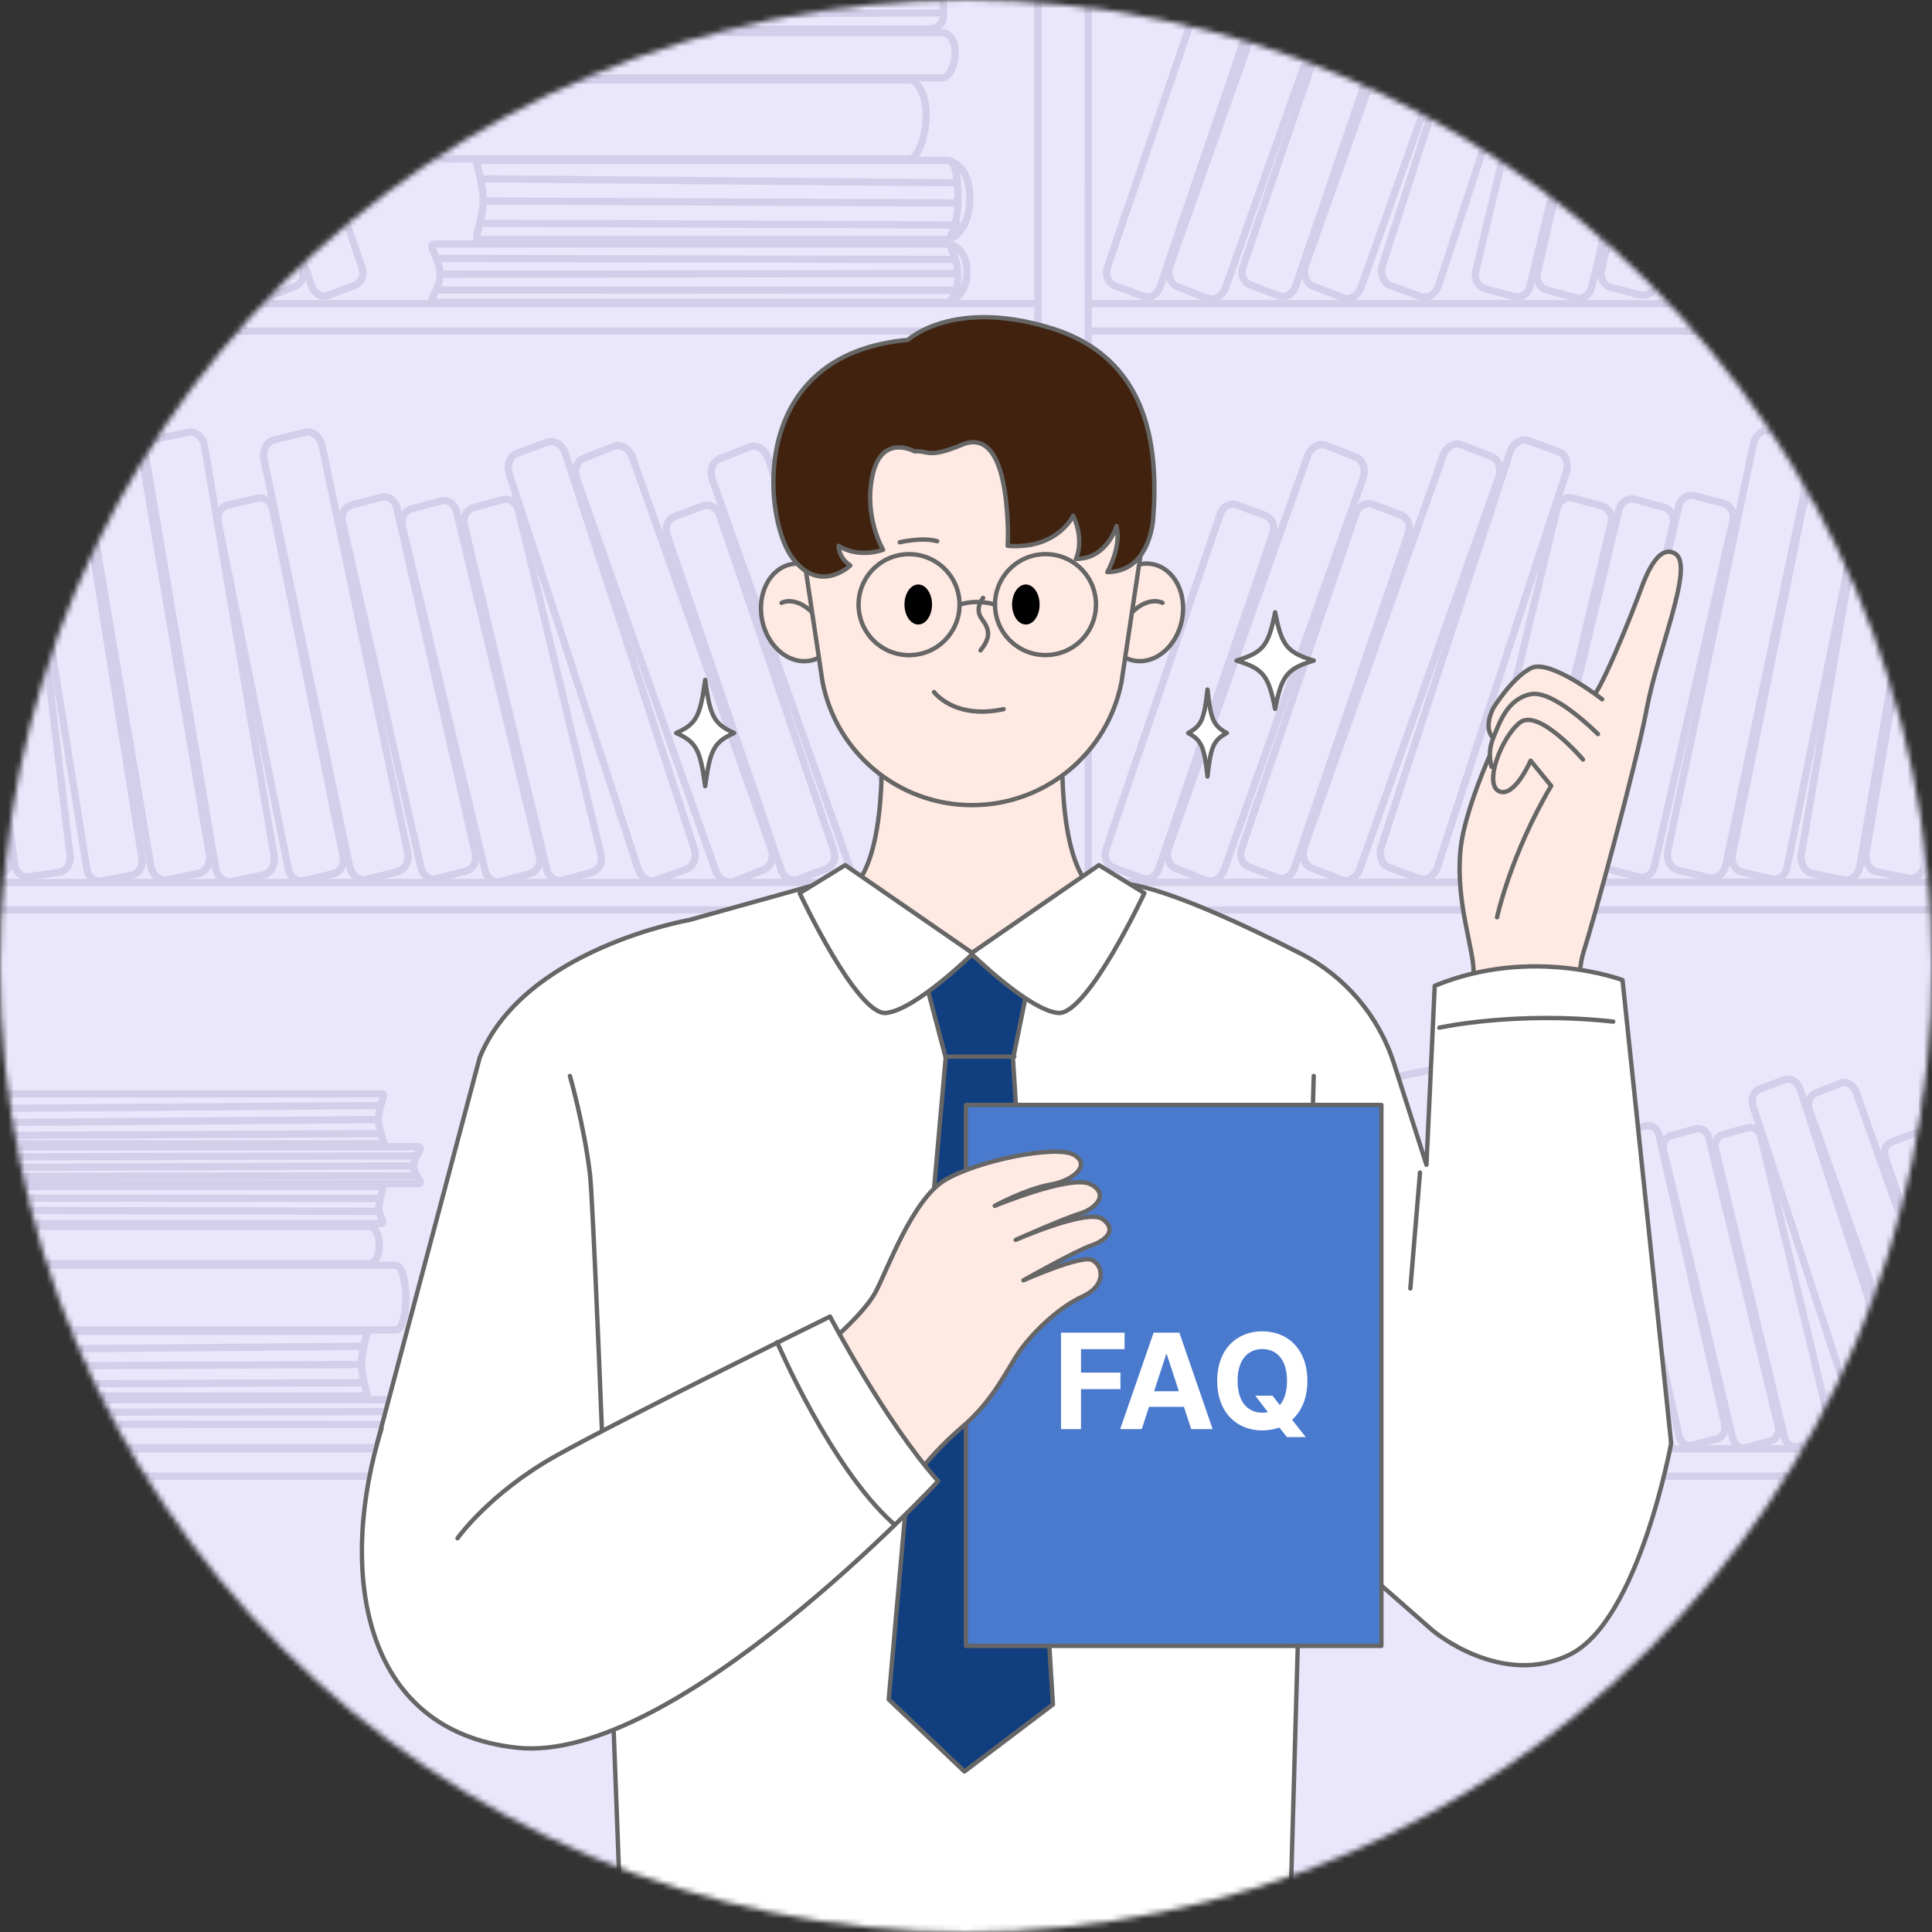 <svg width='354' height='354' viewBox='0 0 354 354' fill='none' xmlns='http://www.w3.org/2000/svg'><rect x="0" y="0" width="354" height="354" fill="#333333" stroke="none"/><mask id='mask0_1532_10227' style='mask-type:alpha' maskUnits='userSpaceOnUse' x='0' y='0' width='354' height='354'><circle cx='177' cy='177' r='177' fill='#D9D9D9'/></mask><g mask='url(#mask0_1532_10227)'><rect width='354' height='354' fill='#EAE6FC'/><path d='M199.395 201.129H190.193C189.825 201.129 189.527 200.831 189.527 200.463L189.513 -19.114C189.513 -19.482 189.811 -19.78 190.179 -19.78C190.547 -19.78 190.845 -19.482 190.845 -19.114L190.859 199.797H198.729L198.715 -19.645C198.715 -20.013 199.014 -20.311 199.382 -20.311C199.749 -20.311 200.048 -20.013 200.048 -19.645L200.062 200.463C200.062 200.64 199.992 200.808 199.865 200.933C199.738 201.057 199.572 201.129 199.395 201.129Z' fill='#D3CFEA'/><path d='M78.451 271.142H-15.973C-16.34 271.142 -16.639 270.844 -16.639 270.476C-16.639 270.108 -16.34 269.81 -15.973 269.81H78.451C78.818 269.81 79.117 270.108 79.117 270.476C79.117 270.844 78.818 271.142 78.451 271.142Z' fill='#D3CFEA'/><path d='M385.689 271.142H78.453C78.085 271.142 77.787 270.844 77.787 270.476C77.787 270.108 78.085 269.81 78.453 269.81H385.689C386.057 269.81 386.355 270.108 386.355 270.476C386.355 270.844 386.057 271.142 385.689 271.142Z' fill='#D3CFEA'/><path d='M395.838 266.112H79.607C79.24 266.112 78.941 265.813 78.941 265.446C78.941 265.078 79.24 264.78 79.607 264.78H395.744C396.112 264.78 396.458 265.078 396.458 265.446C396.458 265.813 396.206 266.112 395.838 266.112Z' fill='#D3CFEA'/><path d='M79.608 266.112H-15.932C-16.3 266.112 -16.599 265.814 -16.599 265.446C-16.599 265.078 -16.3 264.78 -15.932 264.78H79.608C79.975 264.78 80.274 265.078 80.274 265.446C80.274 265.814 79.975 266.112 79.608 266.112Z' fill='#D3CFEA'/><path d='M118.117 167.404H-16.126C-16.494 167.404 -16.82 167.105 -16.82 166.737C-16.82 166.37 -16.549 166.071 -16.181 166.071H118.114C118.482 166.071 118.781 166.37 118.781 166.737C118.781 167.105 118.482 167.404 118.114 167.404H118.117Z' fill='#D3CFEA'/><path d='M396.376 167.404H118.115C117.748 167.404 117.449 167.105 117.449 166.737C117.449 166.37 117.748 166.071 118.115 166.071H396.266C396.633 166.071 396.987 166.37 396.987 166.737C396.987 167.105 396.744 167.404 396.376 167.404Z' fill='#D3CFEA'/><path d='M121.669 162.37C121.301 162.37 121.003 162.072 121.003 161.704C121.003 161.336 121.301 161.038 121.669 161.038L396.317 160.947L396.414 161.613V162.279L371.692 162.287L121.669 162.37Z' fill='#D3CFEA'/><path d='M121.669 162.37H-16.107C-16.474 162.37 -16.773 162.072 -16.773 161.704C-16.773 161.336 -16.474 161.038 -16.107 161.038H121.669C122.037 161.038 122.335 161.336 122.335 161.704C122.335 162.072 122.037 162.37 121.669 162.37Z' fill='#D3CFEA'/><path d='M396.118 61.334H199.629C199.261 61.334 198.962 61.036 198.962 60.668C198.962 60.3 199.261 60.002 199.629 60.002H396.118C396.486 60.002 396.785 60.3 396.785 60.668C396.785 61.036 396.486 61.334 396.118 61.334Z' fill='#D3CFEA'/><path d='M189.585 61.334H5.772C5.404 61.334 5.106 61.036 5.106 60.668C5.106 60.3 5.404 60.002 5.772 60.002H189.554C189.922 60.002 190.237 60.3 190.237 60.668C190.237 61.036 189.955 61.334 189.588 61.334H189.585Z' fill='#D3CFEA'/><path d='M189.597 56.303H11.36C10.992 56.303 10.693 56.005 10.693 55.637C10.693 55.27 10.992 54.971 11.36 54.971H189.467C189.834 54.971 190.196 55.27 190.196 55.637C190.196 56.005 189.962 56.303 189.594 56.303H189.597Z' fill='#D3CFEA'/><path d='M396.215 56.303H199.427C199.059 56.303 198.76 56.005 198.76 55.637C198.76 55.269 199.059 54.971 199.427 54.971H396.215C396.583 54.971 396.881 55.269 396.881 55.637C396.881 56.005 396.583 56.303 396.215 56.303Z' fill='#D3CFEA'/><path d='M-5.852 161.615C-6.468 161.615 -7.071 161.411 -7.582 161.018C-8.279 160.485 -8.74 159.653 -8.851 158.73L-16.516 94.261C-16.729 92.461 -15.568 90.797 -13.926 90.551L-8.428 89.73C-7.671 89.62 -6.91 89.819 -6.286 90.294C-5.589 90.825 -5.127 91.66 -5.017 92.583L2.649 157.052C2.861 158.851 1.7 160.515 0.058 160.758L-5.437 161.582C-5.575 161.604 -5.713 161.613 -5.849 161.613L-5.852 161.615ZM-13.727 91.873C-14.664 92.014 -15.322 93.014 -15.192 94.106L-7.527 158.575C-7.46 159.141 -7.184 159.647 -6.772 159.96C-6.438 160.217 -6.037 160.325 -5.636 160.266L-0.141 159.443C0.797 159.302 1.452 158.301 1.325 157.209L-6.341 92.741C-6.407 92.174 -6.684 91.668 -7.096 91.353C-7.433 91.096 -7.831 90.985 -8.232 91.049L-13.73 91.87L-13.727 91.873Z' fill='#D3CFEA'/><path d='M4.999 161.333C4.383 161.333 3.78 161.129 3.269 160.736C2.572 160.205 2.11 159.371 2 158.45L-5.666 93.979C-5.881 92.179 -4.72 90.515 -3.078 90.269L2.42 89.448C3.172 89.335 3.938 89.534 4.562 90.012C5.259 90.543 5.721 91.378 5.831 92.298L13.497 156.767C13.709 158.566 12.548 160.233 10.906 160.476L5.411 161.297C5.273 161.319 5.135 161.328 4.999 161.328V161.333ZM-2.876 91.591C-3.814 91.731 -4.469 92.732 -4.339 93.824L3.327 158.295C3.393 158.862 3.669 159.365 4.081 159.68C4.416 159.937 4.819 160.045 5.217 159.987L10.713 159.166C11.65 159.025 12.305 158.022 12.175 156.93L4.51 92.461C4.443 91.895 4.167 91.391 3.758 91.076C3.421 90.819 3.017 90.709 2.622 90.77L-2.876 91.591Z' fill='#D3CFEA'/><path d='M18.259 162.107C17.684 162.107 17.117 161.928 16.625 161.582C15.906 161.079 15.411 160.264 15.262 159.346L4.979 95.242C4.691 93.454 5.786 91.743 7.414 91.43L12.874 90.385C13.626 90.242 14.394 90.41 15.036 90.861C15.754 91.364 16.249 92.177 16.398 93.094L26.679 157.198C26.966 158.987 25.874 160.698 24.243 161.01L18.784 162.055C18.61 162.088 18.433 162.104 18.259 162.104V162.107ZM7.666 92.74C6.737 92.917 6.121 93.946 6.295 95.032L16.578 159.136C16.669 159.7 16.965 160.194 17.388 160.49C17.733 160.733 18.14 160.827 18.532 160.747L23.992 159.705C24.923 159.526 25.537 158.5 25.363 157.414L15.082 93.31C14.991 92.746 14.695 92.251 14.273 91.955C13.927 91.715 13.521 91.621 13.125 91.698L7.666 92.743V92.74Z' fill='#D3CFEA'/><path d='M30.206 161.928C29.64 161.928 29.073 161.748 28.57 161.405C27.743 160.839 27.163 159.885 26.975 158.785L14.234 83.771C13.889 81.739 14.997 79.802 16.703 79.453L22.494 78.27C23.237 78.115 24.011 78.284 24.672 78.737C25.499 79.304 26.079 80.258 26.267 81.358L39.008 156.372C39.353 158.403 38.245 160.341 36.539 160.692L30.748 161.875C30.568 161.911 30.386 161.931 30.206 161.931V161.928ZM16.973 80.758C15.962 80.965 15.326 82.218 15.553 83.547L28.293 158.558C28.42 159.305 28.796 159.94 29.327 160.302C29.581 160.477 29.985 160.67 30.485 160.562L36.277 159.379C37.288 159.172 37.924 157.92 37.697 156.59L24.957 81.576C24.83 80.833 24.454 80.197 23.923 79.832C23.669 79.655 23.259 79.47 22.765 79.569L16.973 80.752V80.758Z' fill='#D3CFEA'/><path d='M42.067 162.223C41.5 162.223 40.934 162.046 40.431 161.701C39.604 161.137 39.023 160.181 38.836 159.08L26.095 84.067C25.749 82.035 26.858 80.1 28.563 79.749L34.355 78.563C35.098 78.411 35.869 78.577 36.533 79.03C37.359 79.597 37.94 80.55 38.128 81.651L50.869 156.662C51.214 158.694 50.106 160.631 48.4 160.982L42.609 162.168C42.429 162.204 42.249 162.223 42.067 162.223ZM28.831 81.054C27.82 81.261 27.184 82.51 27.411 83.843L40.151 158.857C40.279 159.603 40.654 160.239 41.185 160.604C41.44 160.778 41.849 160.966 42.343 160.863L48.135 159.678C49.146 159.47 49.782 158.218 49.558 156.889L36.818 81.874C36.69 81.128 36.315 80.492 35.784 80.13C35.527 79.956 35.12 79.768 34.626 79.871L28.834 81.056L28.831 81.054Z' fill='#D3CFEA'/><path d='M55.2 162.077C54.664 162.077 54.131 161.922 53.655 161.615C52.917 161.142 52.389 160.349 52.201 159.437L39.311 95.806C38.952 94.028 39.972 92.276 41.589 91.9L46.999 90.634C47.745 90.457 48.519 90.598 49.18 91.024C49.918 91.496 50.446 92.29 50.628 93.202L63.521 156.833C63.88 158.608 62.858 160.36 61.243 160.741L55.831 162.007C55.621 162.054 55.408 162.079 55.198 162.079L55.2 162.077ZM47.635 91.892C47.524 91.892 47.413 91.903 47.306 91.93L41.896 93.199C40.973 93.415 40.4 94.465 40.619 95.543L53.509 159.174C53.622 159.735 53.937 160.216 54.374 160.495C54.728 160.722 55.14 160.8 55.529 160.708L60.942 159.442C61.862 159.227 62.438 158.174 62.219 157.096L49.326 93.464C49.213 92.906 48.898 92.425 48.464 92.143C48.207 91.977 47.919 91.892 47.635 91.892Z' fill='#D3CFEA'/><path d='M79.488 161.712C78.971 161.712 78.457 161.568 77.995 161.286C77.246 160.83 76.699 160.048 76.494 159.144L62.114 95.834C61.713 94.067 62.692 92.29 64.301 91.875L69.68 90.482C70.421 90.289 71.198 90.407 71.87 90.819C72.619 91.275 73.166 92.058 73.371 92.964L87.75 156.275C88.151 158.041 87.173 159.819 85.564 160.236L80.184 161.629C79.955 161.687 79.72 161.717 79.488 161.717V161.712ZM64.632 93.163C63.715 93.401 63.167 94.465 63.411 95.538L77.793 158.851C77.918 159.407 78.244 159.879 78.686 160.15C79.048 160.371 79.46 160.438 79.85 160.335L85.229 158.942C86.147 158.705 86.694 157.638 86.451 156.568L72.069 93.257C71.944 92.699 71.618 92.226 71.173 91.955C70.814 91.737 70.399 91.674 70.012 91.77L64.632 93.163Z' fill='#D3CFEA'/><path d='M91.239 162.251C90.736 162.251 90.233 162.113 89.779 161.844C89.025 161.399 88.469 160.623 88.251 159.719L73.08 96.594C72.657 94.83 73.614 93.041 75.217 92.605L80.58 91.145C81.318 90.944 82.094 91.054 82.772 91.455C83.526 91.9 84.082 92.677 84.3 93.578L99.471 156.703C99.891 158.467 98.935 160.255 97.334 160.692L91.969 162.151C91.728 162.218 91.482 162.251 91.236 162.251H91.239ZM75.565 93.89C74.65 94.139 74.117 95.211 74.374 96.281L89.544 159.406C89.677 159.962 90.011 160.432 90.457 160.697C90.819 160.913 91.233 160.974 91.62 160.866L96.983 159.406C97.895 159.158 98.431 158.085 98.174 157.015L83.004 93.89C82.871 93.335 82.54 92.867 82.092 92.602C81.727 92.386 81.315 92.326 80.928 92.431L75.565 93.89Z' fill='#D3CFEA'/><path d='M102.533 162.022C102.027 162.022 101.524 161.884 101.068 161.613C100.314 161.165 99.758 160.391 99.542 159.487L84.427 96.348C84.004 94.584 84.966 92.796 86.569 92.362L91.932 90.905C92.668 90.704 93.447 90.817 94.124 91.215C94.879 91.663 95.435 92.437 95.653 93.341L110.768 156.48C111.191 158.24 110.229 160.029 108.626 160.463L103.26 161.917C103.02 161.983 102.777 162.013 102.531 162.013L102.533 162.022ZM92.659 92.144C92.532 92.144 92.405 92.16 92.281 92.193L86.915 93.65C86.003 93.896 85.466 94.969 85.724 96.038L100.839 159.177C100.971 159.733 101.303 160.2 101.748 160.466C102.11 160.681 102.522 160.742 102.912 160.637L108.278 159.183C109.193 158.934 109.729 157.864 109.472 156.795L94.356 93.656C94.224 93.1 93.892 92.63 93.444 92.365C93.198 92.218 92.927 92.144 92.659 92.144Z' fill='#D3CFEA'/><path d='M119.532 162.06C119.095 162.06 118.655 161.958 118.238 161.753C117.337 161.317 116.624 160.457 116.278 159.395L92.682 87.06C92.043 85.1 92.853 83.022 94.493 82.427L100.049 80.407C100.762 80.147 101.55 80.197 102.271 80.55C103.172 80.987 103.886 81.85 104.234 82.908L127.83 155.244C128.469 157.203 127.656 159.282 126.019 159.879L120.463 161.9C120.165 162.01 119.85 162.063 119.534 162.063L119.532 162.06ZM94.946 83.677C93.992 84.022 93.536 85.382 93.948 86.645L117.544 158.981C117.779 159.7 118.243 160.274 118.821 160.556C119.1 160.692 119.532 160.816 120.007 160.645L125.563 158.624C126.531 158.27 126.981 156.938 126.561 155.653L102.965 83.32C102.73 82.599 102.266 82.026 101.688 81.745C101.409 81.609 100.978 81.485 100.505 81.656L94.949 83.677H94.946Z' fill='#D3CFEA'/><path d='M133.738 162.301C133.326 162.301 132.906 162.209 132.508 162.027C131.598 161.612 130.86 160.769 130.487 159.719L105.055 88.008C104.364 86.065 105.124 83.967 106.744 83.331L112.248 81.17C112.956 80.893 113.746 80.924 114.476 81.258C115.388 81.673 116.124 82.516 116.494 83.566L141.926 155.277C142.614 157.22 141.856 159.318 140.237 159.957L134.733 162.118C134.415 162.243 134.078 162.306 133.738 162.306V162.301ZM113.243 82.311C113.083 82.311 112.911 82.339 112.734 82.408L107.234 84.57C106.288 84.94 105.868 86.311 106.313 87.56L131.745 159.271C131.999 159.984 132.477 160.545 133.063 160.811C133.345 160.941 133.779 161.057 134.249 160.869L139.753 158.707C140.695 158.337 141.118 156.966 140.673 155.714L115.242 84.003C114.99 83.29 114.509 82.729 113.926 82.463C113.749 82.383 113.514 82.308 113.249 82.308L113.243 82.311Z' fill='#D3CFEA'/><path d='M145.478 161.912C145.057 161.912 144.637 161.818 144.239 161.627C143.449 161.251 142.821 160.532 142.523 159.653L121.591 98.198C121.008 96.484 121.796 94.613 123.352 94.032L128.557 92.083C129.273 91.815 130.058 91.851 130.769 92.188C131.559 92.564 132.187 93.283 132.485 94.162L153.417 155.621C154 157.337 153.212 159.206 151.656 159.786L146.451 161.735C146.136 161.854 145.807 161.912 145.475 161.912H145.478ZM123.819 95.279C122.932 95.611 122.498 96.727 122.852 97.769L143.783 159.228C143.968 159.767 144.342 160.204 144.809 160.427C145.19 160.61 145.608 160.632 145.986 160.491L151.189 158.542C152.076 158.211 152.51 157.094 152.156 156.052L131.225 94.596C131.04 94.057 130.666 93.62 130.199 93.396C129.818 93.214 129.398 93.195 129.024 93.336L123.822 95.284L123.819 95.279Z' fill='#D3CFEA'/><path d='M66.642 161.856C66.109 161.856 65.576 161.701 65.094 161.397C64.246 160.863 63.629 159.932 63.397 158.84L47.726 84.384C47.303 82.367 48.332 80.387 50.023 79.973L55.765 78.563C56.5 78.381 57.28 78.519 57.96 78.945C58.809 79.478 59.425 80.41 59.654 81.501L75.325 155.957C75.751 157.972 74.72 159.951 73.028 160.369L67.287 161.781C67.074 161.834 66.858 161.859 66.642 161.859V161.856ZM50.341 81.264C49.341 81.51 48.752 82.787 49.031 84.108L64.702 158.564C64.86 159.304 65.26 159.924 65.805 160.266C66.068 160.429 66.482 160.598 66.972 160.482L72.713 159.069C73.714 158.823 74.302 157.546 74.023 156.225L58.352 81.769C58.198 81.029 57.797 80.41 57.252 80.067C56.99 79.901 56.572 79.732 56.086 79.851L50.344 81.261L50.341 81.264Z' fill='#D3CFEA'/><path d='M158.584 162.406C158.172 162.406 157.752 162.314 157.354 162.132C156.442 161.717 155.707 160.874 155.333 159.824L129.902 88.113C129.213 86.17 129.971 84.072 131.591 83.433L137.094 81.272C137.799 80.995 138.59 81.026 139.32 81.357C140.229 81.772 140.967 82.615 141.34 83.665L166.772 155.376C167.46 157.32 166.703 159.418 165.083 160.053L159.579 162.215C159.261 162.339 158.924 162.403 158.584 162.403V162.406ZM132.08 84.674C131.121 85.053 130.706 86.394 131.159 87.668L156.591 159.379C156.845 160.092 157.324 160.653 157.91 160.918C158.192 161.048 158.626 161.164 159.096 160.977L164.599 158.815C165.545 158.445 165.965 157.076 165.52 155.824L140.088 84.113C139.837 83.4 139.356 82.839 138.772 82.571C138.49 82.444 138.056 82.328 137.587 82.513L132.083 84.674H132.08Z' fill='#D3CFEA'/><path d='M170.324 162.016C169.903 162.016 169.483 161.922 169.088 161.731C168.297 161.356 167.67 160.64 167.371 159.758L146.44 98.302C145.854 96.585 146.645 94.717 148.201 94.136L153.406 92.188C154.122 91.917 154.907 91.956 155.618 92.293C156.411 92.669 157.036 93.387 157.337 94.269L178.268 155.725C178.854 157.441 178.064 159.31 176.507 159.893L171.302 161.842C170.987 161.961 170.658 162.019 170.326 162.019L170.324 162.016ZM154.379 93.343C154.205 93.343 154.036 93.374 153.873 93.434L148.668 95.383C147.781 95.715 147.347 96.832 147.703 97.874L168.635 159.329C168.82 159.868 169.193 160.308 169.66 160.529C170.042 160.706 170.459 160.731 170.835 160.593L176.04 158.644C176.928 158.312 177.362 157.195 177.005 156.153L156.074 94.698C155.888 94.156 155.515 93.719 155.045 93.498C154.83 93.396 154.603 93.343 154.379 93.343Z' fill='#D3CFEA'/><path d='M362.273 55.173C362.098 55.173 361.924 55.157 361.75 55.123L356.291 54.078C354.66 53.766 353.565 52.055 353.852 50.267L359.787 9.844C359.843 9.479 360.188 9.224 360.542 9.282C360.907 9.335 361.159 9.675 361.106 10.037L355.171 50.468C354.994 51.563 355.611 52.591 356.542 52.768L362.002 53.813C362.4 53.891 362.801 53.797 363.149 53.553C363.572 53.255 363.868 52.763 363.956 52.199L369.932 14.93C369.993 14.565 370.339 14.319 370.695 14.377C371.058 14.435 371.306 14.778 371.248 15.14L365.272 52.409C365.125 53.327 364.628 54.139 363.912 54.642C363.417 54.991 362.848 55.17 362.273 55.17V55.173Z' fill='#D3CFEA'/><path d='M350.328 54.996C350.148 54.996 349.966 54.976 349.786 54.94L343.995 53.755C342.289 53.406 341.181 51.469 341.526 49.437L349.026 5.29C349.089 4.928 349.44 4.693 349.794 4.746C350.156 4.807 350.4 5.152 350.339 5.514L342.839 49.664C342.618 50.974 343.268 52.251 344.26 52.453L350.054 53.638C350.554 53.738 350.958 53.553 351.212 53.376C351.743 53.014 352.119 52.378 352.243 51.632L359.815 9.752C359.881 9.387 360.235 9.152 360.589 9.215C360.951 9.282 361.192 9.627 361.125 9.989L353.554 51.861C353.369 52.953 352.788 53.909 351.962 54.473C351.458 54.816 350.894 54.996 350.325 54.996H350.328Z' fill='#D3CFEA'/><path d='M338.466 55.289C338.286 55.289 338.104 55.27 337.924 55.234L332.13 54.048C330.425 53.7 329.316 51.762 329.662 49.73L337.537 0.523C337.595 0.161 337.941 -0.091 338.3 -0.03C338.662 0.028 338.911 0.371 338.853 0.733L330.975 49.946C330.748 51.284 331.384 52.536 332.396 52.743L338.19 53.929C338.682 54.029 339.091 53.844 339.345 53.669C339.876 53.307 340.252 52.672 340.379 51.925L348.959 5.23C349.026 4.868 349.368 4.628 349.736 4.697C350.098 4.763 350.336 5.111 350.27 5.473L341.689 52.16C341.504 53.252 340.924 54.206 340.094 54.772C339.594 55.115 339.027 55.295 338.461 55.295L338.466 55.289Z' fill='#D3CFEA'/><path d='M325.332 55.145C325.119 55.145 324.909 55.12 324.696 55.07L319.284 53.804C317.669 53.426 316.647 51.673 317.006 49.896L327.685 -2.811C327.756 -3.173 328.107 -3.403 328.47 -3.334C328.829 -3.259 329.064 -2.908 328.989 -2.549L318.311 50.158C318.092 51.236 318.667 52.29 319.588 52.505L325 53.771C325.393 53.862 325.799 53.785 326.156 53.558C326.593 53.279 326.908 52.798 327.021 52.237L337.514 0.445C337.586 0.083 337.937 -0.149 338.299 -0.077C338.659 -0.003 338.894 0.348 338.819 0.708L328.326 52.5C328.141 53.409 327.613 54.203 326.875 54.678C326.399 54.982 325.868 55.139 325.329 55.139L325.332 55.145Z' fill='#D3CFEA'/><path d='M301.045 54.778C300.812 54.778 300.577 54.747 300.348 54.689L294.969 53.296C293.36 52.879 292.379 51.101 292.782 49.335L306.009 -9.069C306.089 -9.429 306.443 -9.652 306.805 -9.572C307.165 -9.492 307.389 -9.133 307.309 -8.776L294.081 49.631C293.838 50.703 294.385 51.767 295.303 52.005L300.682 53.398C301.072 53.501 301.484 53.431 301.846 53.213C302.289 52.942 302.615 52.469 302.739 51.914L316.229 -6.081C316.312 -6.441 316.666 -6.667 317.028 -6.579C317.384 -6.496 317.608 -6.136 317.525 -5.78L304.036 52.21C303.831 53.111 303.284 53.89 302.537 54.346C302.073 54.628 301.562 54.775 301.045 54.775V54.778Z' fill='#D3CFEA'/><path d='M289.29 55.319C289.047 55.319 288.801 55.285 288.56 55.222L283.198 53.763C281.597 53.326 280.641 51.537 281.063 49.776L295.131 -11.428C295.214 -11.784 295.571 -12.011 295.93 -11.928C296.287 -11.845 296.51 -11.489 296.43 -11.129L282.363 50.081C282.103 51.156 282.639 52.228 283.551 52.477L288.914 53.937C289.298 54.042 289.713 53.981 290.081 53.765C290.526 53.5 290.857 53.03 290.99 52.477L305.782 -9.117C305.87 -9.473 306.213 -9.697 306.586 -9.609C306.943 -9.523 307.164 -9.164 307.078 -8.805L292.287 52.789C292.071 53.691 291.513 54.465 290.761 54.912C290.305 55.183 289.801 55.321 289.296 55.321L289.29 55.319Z' fill='#D3CFEA'/><path d='M277.997 55.09C277.754 55.09 277.508 55.056 277.267 54.993L271.902 53.536C270.299 53.102 269.339 51.314 269.762 49.55L284.72 -13.771C284.803 -14.131 285.159 -14.349 285.522 -14.266C285.878 -14.181 286.099 -13.821 286.016 -13.465L271.059 49.86C270.802 50.932 271.338 52.002 272.253 52.251L277.618 53.707C278.003 53.81 278.417 53.752 278.782 53.536C279.227 53.271 279.559 52.801 279.692 52.248L294.995 -11.472C295.081 -11.828 295.426 -12.052 295.799 -11.964C296.156 -11.878 296.377 -11.519 296.291 -11.159L280.988 52.557C280.772 53.459 280.217 54.235 279.465 54.68C279.009 54.951 278.506 55.09 278 55.09H277.997Z' fill='#D3CFEA'/><path d='M261.001 55.126C260.686 55.126 260.371 55.071 260.07 54.963L254.516 52.942C252.88 52.348 252.067 50.269 252.706 48.31L273.377 -15.869C273.491 -16.22 273.866 -16.408 274.215 -16.3C274.566 -16.187 274.757 -15.811 274.643 -15.463L253.972 48.719C253.56 49.985 254.016 51.342 254.97 51.69L260.526 53.711C260.999 53.882 261.433 53.758 261.712 53.622C262.29 53.34 262.754 52.768 262.989 52.047L284.515 -13.942C284.631 -14.293 285.004 -14.481 285.355 -14.368C285.706 -14.255 285.894 -13.879 285.781 -13.528L264.255 52.461C263.909 53.523 263.193 54.383 262.295 54.819C261.878 55.024 261.438 55.126 261.001 55.126Z' fill='#D3CFEA'/><path d='M246.796 55.366C246.456 55.366 246.121 55.305 245.8 55.178L240.297 53.017C238.674 52.381 237.917 50.283 238.608 48.34L261.974 -17.547C262.099 -17.893 262.483 -18.075 262.826 -17.953C263.174 -17.832 263.354 -17.45 263.232 -17.102L239.865 48.785C239.42 50.037 239.843 51.405 240.786 51.775L246.29 53.937C246.757 54.119 247.194 54.006 247.476 53.879C248.059 53.611 248.54 53.05 248.791 52.337L273.043 -16.043C273.167 -16.392 273.554 -16.571 273.894 -16.45C274.242 -16.328 274.422 -15.947 274.3 -15.598L250.049 52.782C249.676 53.832 248.941 54.675 248.028 55.09C247.628 55.272 247.21 55.363 246.798 55.363L246.796 55.366Z' fill='#D3CFEA'/><path d='M235.054 54.976C234.723 54.976 234.394 54.918 234.079 54.799L228.873 52.851C227.317 52.27 226.529 50.399 227.115 48.682L248.047 -12.774C248.345 -13.652 248.973 -14.374 249.763 -14.747C250.474 -15.082 251.259 -15.12 251.977 -14.852L257.183 -12.903C258.739 -12.32 259.527 -10.452 258.941 -8.735L238.009 52.721C237.711 53.6 237.083 54.321 236.29 54.694C235.892 54.882 235.472 54.976 235.054 54.976ZM251.002 -13.697C250.778 -13.697 250.548 -13.644 250.333 -13.542C249.865 -13.321 249.49 -12.884 249.307 -12.342L228.376 49.114C228.022 50.156 228.453 51.272 229.34 51.604L234.546 53.553C234.919 53.694 235.336 53.672 235.72 53.492C236.188 53.271 236.564 52.834 236.746 52.292L257.675 -9.163C258.031 -10.206 257.597 -11.319 256.71 -11.654L251.505 -13.603C251.342 -13.664 251.17 -13.694 250.999 -13.694L251.002 -13.697Z' fill='#D3CFEA'/><path d='M313.893 54.924C313.677 54.924 313.459 54.899 313.249 54.847L307.507 53.434C305.815 53.017 304.784 51.038 305.21 49.023L316.638 -5.965C316.712 -6.327 317.069 -6.554 317.425 -6.482C317.785 -6.407 318.017 -6.054 317.942 -5.694L306.515 49.293C306.236 50.617 306.824 51.892 307.825 52.141L313.566 53.553C314.061 53.672 314.47 53.503 314.733 53.337C315.278 52.995 315.678 52.375 315.836 51.635L327.537 -2.742C327.615 -3.101 327.969 -3.331 328.331 -3.253C328.69 -3.176 328.919 -2.822 328.842 -2.463L317.141 51.911C316.911 53 316.292 53.932 315.443 54.465C314.962 54.769 314.429 54.924 313.895 54.924H313.893Z' fill='#D3CFEA'/><path d='M221.947 55.471C221.607 55.471 221.269 55.41 220.951 55.283L215.448 53.122C213.825 52.486 213.068 50.385 213.759 48.442L237.775 -19.402C237.899 -19.747 238.281 -19.93 238.626 -19.808C238.972 -19.686 239.154 -19.305 239.033 -18.957L215.017 48.89C214.563 50.164 214.978 51.507 215.937 51.883L221.441 54.045C221.908 54.227 222.345 54.114 222.627 53.987C223.21 53.721 223.694 53.158 223.945 52.444L249.123 -18.608C249.247 -18.954 249.626 -19.134 249.974 -19.015C250.322 -18.893 250.502 -18.512 250.38 -18.163L225.203 52.889C224.827 53.943 224.092 54.783 223.18 55.198C222.779 55.38 222.361 55.471 221.949 55.471H221.947Z' fill='#D3CFEA'/><path d='M210.206 55.082C209.874 55.082 209.545 55.024 209.23 54.905L204.025 52.956C202.472 52.373 201.681 50.504 202.264 48.791L223.193 -12.668C223.494 -13.547 224.122 -14.268 224.912 -14.642C225.623 -14.979 226.405 -15.015 227.124 -14.747L232.326 -12.798C233.882 -12.217 234.67 -10.346 234.087 -8.632L213.156 52.823C212.857 53.702 212.23 54.421 211.439 54.797C211.041 54.985 210.621 55.079 210.201 55.079L210.206 55.082ZM226.153 -13.591C225.93 -13.591 225.703 -13.539 225.487 -13.436C225.017 -13.215 224.644 -12.779 224.459 -12.237L203.53 49.219C203.177 50.258 203.611 51.375 204.498 51.709L209.7 53.658C210.076 53.799 210.494 53.78 210.875 53.597C211.342 53.376 211.718 52.94 211.901 52.398L232.829 -9.058C233.183 -10.1 232.749 -11.217 231.864 -11.549L226.662 -13.497C226.499 -13.558 226.328 -13.588 226.156 -13.588L226.153 -13.591Z' fill='#D3CFEA'/><path d='M362.022 161.811C361.848 161.811 361.671 161.795 361.497 161.762L356.037 160.717C354.406 160.404 353.314 158.693 353.602 156.905L363.882 92.801C364.032 91.883 364.526 91.068 365.242 90.568C365.886 90.117 366.652 89.946 367.404 90.09L372.864 91.134C374.494 91.447 375.586 93.155 375.302 94.946L365.018 159.05C364.872 159.968 364.374 160.783 363.658 161.283C363.164 161.632 362.597 161.811 362.019 161.811H362.022ZM366.887 91.375C366.58 91.375 366.276 91.472 366.011 91.659C365.588 91.958 365.292 92.45 365.201 93.014L354.92 157.115C354.744 158.201 355.36 159.23 356.289 159.407L361.748 160.451C362.138 160.526 362.55 160.435 362.898 160.192C363.321 159.893 363.617 159.401 363.708 158.837L373.991 94.733C374.166 93.647 373.549 92.619 372.62 92.442L367.161 91.397C367.072 91.38 366.981 91.372 366.89 91.372L366.887 91.375Z' fill='#D3CFEA'/><path d='M350.077 161.631C349.898 161.631 349.715 161.612 349.536 161.576L343.744 160.393C342.039 160.045 340.93 158.107 341.276 156.075L354.016 81.064C354.202 79.964 354.782 79.01 355.609 78.444C356.269 77.99 357.043 77.822 357.787 77.977L363.578 79.162C365.284 79.511 366.392 81.448 366.047 83.48L353.309 158.494C353.121 159.594 352.54 160.548 351.714 161.114C351.213 161.457 350.647 161.637 350.077 161.637V161.631ZM357.24 79.248C356.869 79.248 356.565 79.397 356.361 79.538C355.83 79.9 355.454 80.536 355.329 81.282L342.589 156.296C342.368 157.607 343.017 158.884 344.01 159.086L349.804 160.269C350.296 160.374 350.705 160.183 350.962 160.009C351.493 159.647 351.869 159.011 351.996 158.265L364.734 83.253C364.96 81.921 364.322 80.669 363.313 80.462L357.522 79.276C357.425 79.256 357.334 79.248 357.242 79.248H357.24Z' fill='#D3CFEA'/><path d='M338.216 161.928C338.033 161.928 337.853 161.908 337.671 161.872L331.88 160.689C330.174 160.338 329.066 158.401 329.411 156.369L342.149 81.358C342.337 80.257 342.92 79.301 343.747 78.737C344.41 78.284 345.179 78.118 345.925 78.27L351.716 79.453C353.425 79.801 354.531 81.739 354.185 83.771L341.444 158.785C341.259 159.882 340.679 160.839 339.852 161.405C339.349 161.748 338.782 161.928 338.213 161.928H338.216ZM345.378 79.547C345.01 79.547 344.706 79.696 344.499 79.837C343.968 80.2 343.592 80.835 343.465 81.582L330.727 156.596C330.5 157.928 331.139 159.18 332.148 159.385L337.939 160.568C338.428 160.673 338.846 160.482 339.1 160.305C339.631 159.943 340.004 159.307 340.131 158.564L352.872 83.55C353.099 82.217 352.46 80.965 351.448 80.758L345.657 79.575C345.56 79.555 345.469 79.547 345.378 79.547Z' fill='#D3CFEA'/><path d='M325.083 161.781C324.87 161.781 324.66 161.756 324.447 161.706L319.035 160.44C317.42 160.059 316.398 158.307 316.757 156.532L329.647 92.901C329.829 91.991 330.357 91.198 331.095 90.725C331.759 90.3 332.538 90.159 333.276 90.336L338.689 91.602C340.306 91.98 341.329 93.733 340.967 95.51L328.077 159.139C327.892 160.051 327.364 160.844 326.623 161.317C326.15 161.621 325.617 161.778 325.08 161.778L325.083 161.781ZM332.649 91.596C332.361 91.596 332.074 91.682 331.817 91.848C331.38 92.127 331.068 92.608 330.954 93.166L318.064 156.797C317.846 157.873 318.418 158.928 319.342 159.144L324.754 160.41C325.138 160.501 325.553 160.427 325.91 160.2C326.346 159.921 326.661 159.44 326.775 158.879L339.665 95.25C339.883 94.172 339.311 93.119 338.388 92.903L332.975 91.638C332.867 91.613 332.757 91.599 332.649 91.599V91.596Z' fill='#D3CFEA'/><path d='M300.794 161.416C300.562 161.416 300.329 161.386 300.1 161.328L294.721 159.932C293.114 159.515 292.133 157.737 292.534 155.974L306.917 92.663C307.121 91.759 307.669 90.98 308.415 90.521C309.089 90.109 309.863 89.99 310.607 90.181L315.986 91.577C317.595 91.994 318.577 93.769 318.173 95.538L303.793 158.848C303.588 159.755 303.038 160.535 302.292 160.991C301.83 161.273 301.316 161.419 300.799 161.419L300.794 161.416ZM309.91 91.428C309.634 91.428 309.358 91.505 309.106 91.66C308.664 91.931 308.338 92.403 308.213 92.959L293.83 156.269C293.587 157.342 294.135 158.406 295.052 158.644L300.432 160.04C300.821 160.145 301.233 160.076 301.593 159.855C302.035 159.586 302.361 159.111 302.488 158.555L316.868 95.245C317.111 94.172 316.564 93.108 315.646 92.871L310.267 91.477C310.148 91.447 310.027 91.433 309.908 91.433L309.91 91.428Z' fill='#D3CFEA'/><path d='M289.045 161.955C288.802 161.955 288.556 161.922 288.316 161.858L282.953 160.399C281.352 159.962 280.393 158.174 280.816 156.413L295.986 93.288C296.205 92.384 296.763 91.61 297.518 91.162C298.192 90.761 298.966 90.653 299.71 90.855L305.07 92.315C306.673 92.751 307.633 94.54 307.207 96.303L292.036 159.429C291.818 160.333 291.262 161.107 290.508 161.552C290.052 161.82 289.551 161.958 289.045 161.958V161.955ZM298.977 92.088C298.709 92.088 298.441 92.163 298.195 92.309C297.75 92.575 297.416 93.042 297.283 93.597L282.112 156.723C281.855 157.79 282.392 158.862 283.304 159.114L288.667 160.573C289.056 160.678 289.468 160.617 289.83 160.402C290.275 160.136 290.607 159.669 290.74 159.114L305.91 95.988C306.17 94.919 305.634 93.846 304.719 93.597L299.356 92.138C299.232 92.105 299.105 92.088 298.977 92.088Z' fill='#D3CFEA'/><path d='M277.747 161.729C277.504 161.729 277.261 161.695 277.02 161.632L271.655 160.175C270.054 159.741 269.092 157.953 269.515 156.189L284.63 93.05C284.846 92.146 285.401 91.372 286.156 90.924C286.833 90.524 287.61 90.413 288.351 90.612L293.714 92.069C295.317 92.503 296.276 94.291 295.853 96.055L280.738 159.194C280.522 160.098 279.967 160.872 279.212 161.319C278.756 161.59 278.253 161.729 277.747 161.729ZM287.624 91.85C287.353 91.85 287.082 91.925 286.836 92.074C286.391 92.34 286.059 92.81 285.927 93.362L270.811 156.502C270.554 157.571 271.091 158.644 272.006 158.893L277.371 160.349C277.758 160.454 278.17 160.391 278.535 160.175C278.98 159.91 279.312 159.443 279.444 158.887L294.56 95.748C294.817 94.678 294.28 93.608 293.365 93.36L288.003 91.903C287.878 91.87 287.754 91.853 287.627 91.853L287.624 91.85Z' fill='#D3CFEA'/><path d='M260.753 161.765C260.438 161.765 260.122 161.709 259.824 161.601L254.268 159.581C252.631 158.987 251.818 156.911 252.457 154.948L276.053 82.61C276.399 81.548 277.115 80.689 278.016 80.252C278.737 79.901 279.528 79.849 280.238 80.108L285.794 82.129C287.431 82.726 288.244 84.805 287.605 86.762L264.009 159.097C263.661 160.159 262.948 161.018 262.046 161.458C261.629 161.66 261.189 161.765 260.753 161.765ZM279.307 81.278C279.025 81.278 278.779 81.363 278.596 81.452C278.019 81.734 277.554 82.306 277.319 83.027L253.723 155.363C253.311 156.626 253.767 157.983 254.724 158.331L260.277 160.352C260.753 160.523 261.181 160.399 261.46 160.264C262.038 159.982 262.502 159.41 262.737 158.688L286.334 86.353C286.754 85.07 286.306 83.738 285.336 83.384L279.779 81.363C279.613 81.302 279.456 81.28 279.304 81.28L279.307 81.278Z' fill='#D3CFEA'/><path d='M246.546 162.005C246.206 162.005 245.869 161.942 245.551 161.817L240.048 159.656C238.425 159.017 237.667 156.919 238.356 154.976L263.787 83.265C264.163 82.212 264.899 81.372 265.811 80.957C266.541 80.626 267.326 80.595 268.036 80.872L273.537 83.033C275.16 83.669 275.917 85.767 275.229 87.71L249.797 159.421C249.424 160.471 248.689 161.312 247.779 161.729C247.378 161.911 246.958 162.003 246.546 162.003V162.005ZM267.038 82.016C266.773 82.016 266.538 82.091 266.364 82.171C265.781 82.436 265.297 83 265.045 83.713L239.616 155.424C239.171 156.676 239.594 158.047 240.537 158.418L246.041 160.579C246.511 160.767 246.947 160.651 247.226 160.521C247.81 160.256 248.291 159.695 248.542 158.981L273.974 87.271C274.427 85.996 274.013 84.653 273.053 84.277L267.55 82.115C267.373 82.046 267.201 82.019 267.038 82.019V82.016Z' fill='#D3CFEA'/><path d='M234.81 161.615C234.478 161.615 234.149 161.555 233.834 161.436L228.629 159.487C227.075 158.906 226.285 157.038 226.868 155.321L247.799 93.866C248.1 92.987 248.725 92.268 249.519 91.892C250.232 91.558 251.014 91.519 251.733 91.787L256.935 93.736C258.491 94.316 259.279 96.185 258.696 97.901L237.767 159.357C237.469 160.236 236.841 160.957 236.051 161.331C235.653 161.519 235.233 161.615 234.812 161.615H234.81ZM250.757 92.942C250.533 92.942 250.304 92.995 250.088 93.097C249.621 93.318 249.245 93.755 249.062 94.297L228.131 155.753C227.774 156.795 228.208 157.911 229.096 158.243L234.301 160.195C234.677 160.333 235.094 160.311 235.476 160.131C235.943 159.91 236.319 159.47 236.501 158.931L257.433 97.476C257.787 96.433 257.355 95.317 256.468 94.985L251.266 93.036C251.102 92.975 250.931 92.945 250.76 92.945L250.757 92.942Z' fill='#D3CFEA'/><path d='M313.645 161.56C313.427 161.56 313.211 161.535 312.998 161.483L307.257 160.073C305.565 159.656 304.534 157.676 304.957 155.661L320.628 81.206C320.857 80.114 321.474 79.182 322.322 78.649C323 78.223 323.782 78.085 324.517 78.267L330.259 79.677C331.948 80.092 332.979 82.071 332.556 84.089L316.885 158.544C316.655 159.636 316.036 160.568 315.19 161.101C314.707 161.405 314.176 161.56 313.642 161.56H313.645ZM323.87 79.52C323.525 79.52 323.235 79.65 323.033 79.777C322.491 80.119 322.09 80.739 321.933 81.479L306.262 155.935C305.985 157.256 306.574 158.533 307.575 158.779L313.316 160.189C313.811 160.311 314.223 160.137 314.483 159.973C315.027 159.631 315.428 159.012 315.583 158.271L331.254 83.815C331.53 82.494 330.944 81.217 329.944 80.974L324.202 79.561C324.086 79.533 323.975 79.52 323.87 79.52Z' fill='#D3CFEA'/><path d='M221.701 162.11C221.361 162.11 221.024 162.046 220.706 161.922L215.202 159.76C213.58 159.122 212.822 157.024 213.513 155.081L238.945 83.37C239.318 82.32 240.054 81.479 240.963 81.062C241.696 80.727 242.483 80.697 243.191 80.973L248.695 83.135C250.317 83.771 251.075 85.871 250.384 87.815L224.955 159.525C224.582 160.576 223.846 161.419 222.934 161.834C222.536 162.016 222.116 162.107 221.704 162.107L221.701 162.11ZM242.196 82.12C241.93 82.12 241.693 82.195 241.516 82.275C240.933 82.543 240.452 83.105 240.203 83.815L214.771 155.526C214.318 156.8 214.732 158.143 215.692 158.519L221.195 160.681C221.665 160.869 222.099 160.75 222.381 160.623C222.965 160.355 223.446 159.796 223.697 159.083L249.129 87.372C249.574 86.12 249.151 84.749 248.208 84.379L242.704 82.217C242.528 82.148 242.356 82.12 242.196 82.12Z' fill='#D3CFEA'/><path d='M209.961 161.72C209.629 161.72 209.3 161.66 208.985 161.543L203.78 159.595C202.226 159.011 201.436 157.14 202.019 155.426L222.947 93.971C223.246 93.092 223.874 92.37 224.664 91.997C225.375 91.662 226.16 91.624 226.878 91.892L232.084 93.841C233.64 94.424 234.428 96.293 233.842 98.009L212.91 159.465C212.612 160.344 211.984 161.062 211.194 161.438C210.796 161.626 210.375 161.723 209.955 161.723L209.961 161.72ZM225.905 93.047C225.681 93.047 225.455 93.1 225.239 93.202C224.772 93.423 224.396 93.86 224.214 94.402L203.282 155.858C202.928 156.9 203.362 158.016 204.25 158.348L209.452 160.294C209.828 160.438 210.246 160.413 210.63 160.233C211.097 160.012 211.473 159.575 211.655 159.034L232.584 97.575C232.94 96.536 232.506 95.419 231.619 95.085L226.414 93.136C226.251 93.075 226.082 93.045 225.908 93.045L225.905 93.047Z' fill='#D3CFEA'/><path d='M238.162 265.438C237.626 265.438 237.098 265.261 236.653 264.918C236.048 264.454 235.644 263.729 235.547 262.928L229.129 208.933C228.941 207.368 229.955 205.92 231.387 205.707L235.99 205.019C236.653 204.922 237.322 205.093 237.869 205.513C238.475 205.978 238.876 206.702 238.97 207.504L245.391 261.499C245.576 263.063 244.562 264.512 243.13 264.725L238.527 265.413C238.406 265.432 238.284 265.44 238.162 265.44V265.438ZM236.355 206.323C236.302 206.323 236.244 206.326 236.186 206.334L231.583 207.023C230.856 207.133 230.348 207.918 230.45 208.775L236.869 262.77C236.921 263.215 237.137 263.613 237.46 263.859C237.64 263.998 237.93 264.144 238.328 264.094L242.931 263.406C243.658 263.295 244.166 262.51 244.067 261.654L237.645 207.658C237.593 207.213 237.377 206.815 237.057 206.572C236.902 206.453 236.661 206.323 236.352 206.323H236.355Z' fill='#D3CFEA'/><path d='M247.251 265.203C246.715 265.203 246.187 265.023 245.742 264.683C245.134 264.219 244.73 263.494 244.636 262.693L238.215 208.695C238.03 207.13 239.044 205.685 240.476 205.472L245.079 204.784C245.745 204.681 246.408 204.861 246.953 205.276C247.561 205.74 247.962 206.464 248.059 207.266L254.477 261.261C254.663 262.826 253.648 264.271 252.216 264.487L247.614 265.175C247.492 265.194 247.37 265.203 247.251 265.203ZM245.444 206.088C245.391 206.088 245.333 206.091 245.278 206.099L240.675 206.788C239.948 206.898 239.44 207.68 239.539 208.54L245.961 262.535C246.013 262.98 246.229 263.378 246.552 263.624C246.735 263.763 247.028 263.912 247.417 263.859L252.02 263.171C252.747 263.06 253.256 262.275 253.156 261.419L246.737 207.423C246.682 206.978 246.469 206.58 246.146 206.334C245.991 206.215 245.75 206.088 245.444 206.088Z' fill='#D3CFEA'/><path d='M258.361 265.852C257.858 265.852 257.361 265.694 256.929 265.393C256.305 264.954 255.871 264.246 255.744 263.45L247.133 209.761C246.884 208.205 247.838 206.718 249.261 206.444L253.833 205.571C254.491 205.441 255.163 205.593 255.727 205.988C256.352 206.425 256.786 207.135 256.913 207.932L265.524 261.623C265.772 263.179 264.819 264.666 263.395 264.937L258.823 265.81C258.671 265.838 258.516 265.855 258.364 265.855L258.361 265.852ZM254.295 206.859C254.229 206.859 254.157 206.865 254.082 206.881L249.51 207.755C248.789 207.893 248.31 208.7 248.449 209.551L257.059 263.24C257.128 263.682 257.361 264.069 257.692 264.304C257.88 264.437 258.179 264.578 258.571 264.503L263.144 263.63C263.865 263.491 264.343 262.687 264.205 261.833L255.591 208.142C255.522 207.697 255.29 207.312 254.958 207.077C254.806 206.972 254.58 206.859 254.292 206.859H254.295Z' fill='#D3CFEA'/><path d='M268.365 265.702C267.868 265.702 267.37 265.547 266.93 265.243C266.215 264.754 265.711 263.928 265.551 262.977L254.881 200.15C254.582 198.392 255.547 196.711 257.034 196.407L261.886 195.415C262.544 195.288 263.215 195.429 263.793 195.824C264.509 196.313 265.012 197.14 265.172 198.091L275.843 260.917C276.141 262.675 275.176 264.356 273.689 264.66L268.841 265.653C268.683 265.683 268.523 265.699 268.365 265.699V265.702ZM262.364 196.703C262.297 196.703 262.226 196.709 262.151 196.725L257.302 197.718C256.526 197.875 256.017 198.89 256.197 199.929L266.867 262.756C266.966 263.353 267.268 263.859 267.685 264.146C267.881 264.279 268.188 264.428 268.575 264.348L273.424 263.355C274.201 263.198 274.709 262.183 274.53 261.144L263.859 198.317C263.76 197.72 263.459 197.214 263.041 196.927C262.884 196.819 262.646 196.703 262.364 196.703Z' fill='#D3CFEA'/><path d='M278.301 265.948C277.804 265.948 277.306 265.794 276.869 265.49C276.154 265 275.65 264.177 275.49 263.226L264.82 200.399C264.521 198.641 265.486 196.963 266.973 196.656L271.825 195.664C272.477 195.537 273.154 195.678 273.732 196.073C274.448 196.562 274.951 197.389 275.111 198.34L285.782 261.166C286.08 262.924 285.115 264.602 283.628 264.906L278.78 265.899C278.622 265.929 278.462 265.946 278.301 265.946V265.948ZM267.239 197.964C266.462 198.121 265.953 199.136 266.133 200.175L276.803 263.002C276.903 263.596 277.201 264.102 277.621 264.389C277.82 264.522 278.124 264.669 278.511 264.591L283.36 263.599C284.137 263.441 284.645 262.427 284.466 261.387L273.796 198.561C273.696 197.964 273.397 197.458 272.977 197.17C272.781 197.038 272.471 196.886 272.09 196.969L267.241 197.961L267.239 197.964Z' fill='#D3CFEA'/><path d='M289.3 265.828C288.828 265.828 288.363 265.689 287.946 265.424C287.305 265.012 286.843 264.321 286.683 263.531L275.885 210.237C275.573 208.692 276.463 207.166 277.876 206.837L282.406 205.776C283.061 205.621 283.739 205.743 284.316 206.116C284.96 206.528 285.419 207.216 285.582 208.007L296.377 261.3C296.689 262.845 295.799 264.368 294.389 264.7L289.856 265.761C289.671 265.805 289.486 265.825 289.3 265.825V265.828ZM282.967 207.045C282.887 207.045 282.804 207.053 282.713 207.075L278.182 208.137C277.466 208.302 277.024 209.126 277.195 209.972L287.993 263.265C288.081 263.705 288.327 264.083 288.67 264.302C288.864 264.426 289.17 264.553 289.557 264.465L294.091 263.403C294.807 263.235 295.249 262.411 295.078 261.565L284.283 208.272C284.195 207.833 283.949 207.454 283.606 207.235C283.457 207.139 283.241 207.042 282.973 207.042L282.967 207.045Z' fill='#D3CFEA'/><path d='M309.639 265.52C309.189 265.52 308.738 265.393 308.335 265.147C307.682 264.749 307.204 264.072 307.027 263.281L294.983 210.256C294.635 208.722 295.492 207.174 296.89 206.812L301.399 205.646C302.046 205.48 302.728 205.582 303.315 205.939C303.967 206.337 304.445 207.014 304.622 207.804L316.666 260.83C317.014 262.364 316.158 263.912 314.756 264.274L310.247 265.44C310.046 265.493 309.841 265.518 309.636 265.518L309.639 265.52ZM297.225 208.106C296.514 208.291 296.089 209.126 296.279 209.966L308.323 262.991C308.423 263.428 308.677 263.801 309.026 264.011C309.222 264.13 309.531 264.252 309.916 264.152L314.422 262.986C315.132 262.8 315.558 261.966 315.367 261.125L303.323 208.1C303.223 207.664 302.969 207.29 302.621 207.08C302.424 206.961 302.112 206.837 301.731 206.939L297.225 208.106Z' fill='#D3CFEA'/><path d='M319.483 265.974C319.04 265.974 318.601 265.852 318.2 265.617C317.545 265.227 317.061 264.556 316.87 263.771L304.166 210.9C303.798 209.366 304.636 207.813 306.032 207.431L310.524 206.21C311.173 206.036 311.853 206.129 312.445 206.481C313.103 206.87 313.586 207.542 313.774 208.327L326.482 261.194C326.85 262.729 326.012 264.282 324.616 264.663L320.124 265.885C319.911 265.943 319.698 265.971 319.483 265.971V265.974ZM306.385 208.717C305.675 208.91 305.263 209.751 305.465 210.588L318.17 263.458C318.275 263.895 318.535 264.263 318.88 264.47C319.079 264.589 319.394 264.705 319.773 264.603L324.262 263.381C324.973 263.187 325.384 262.347 325.183 261.507L312.475 208.639C312.37 208.203 312.11 207.832 311.762 207.628C311.566 207.509 311.248 207.395 310.872 207.495L306.38 208.717H306.385Z' fill='#D3CFEA'/><path d='M328.943 265.783C328.501 265.783 328.058 265.662 327.66 265.427C327.005 265.037 326.521 264.363 326.333 263.578L313.673 210.699C313.308 209.165 314.146 207.611 315.541 207.233L320.033 206.014C320.678 205.837 321.36 205.934 321.952 206.285C322.61 206.674 323.094 207.349 323.282 208.131L335.942 261.012C336.31 262.544 335.472 264.097 334.076 264.479L329.581 265.698C329.371 265.756 329.156 265.783 328.943 265.783ZM320.678 207.258C320.586 207.258 320.487 207.269 320.387 207.296L315.893 208.515C315.182 208.709 314.77 209.546 314.969 210.387L327.63 263.268C327.735 263.705 327.992 264.072 328.34 264.28C328.539 264.399 328.852 264.515 329.23 264.412L333.722 263.193C334.433 263 334.845 262.162 334.643 261.325L321.982 208.441C321.877 208.004 321.617 207.636 321.272 207.429C321.128 207.343 320.921 207.258 320.672 207.258H320.678Z' fill='#D3CFEA'/><path d='M343.179 265.811C342.8 265.811 342.416 265.723 342.051 265.546C341.271 265.167 340.652 264.423 340.351 263.506L320.589 202.921C320.033 201.223 320.743 199.421 322.17 198.902L326.822 197.21C327.444 196.983 328.135 197.027 328.768 197.334C329.548 197.713 330.167 198.456 330.468 199.374L350.23 259.959C350.786 261.656 350.075 263.456 348.649 263.976L343.997 265.667C343.734 265.764 343.46 265.811 343.181 265.811H343.179ZM322.626 200.156C321.879 200.427 321.528 201.505 321.857 202.509L341.619 263.094C341.807 263.669 342.178 264.128 342.637 264.349C342.85 264.454 343.181 264.548 343.543 264.418L348.196 262.726C348.942 262.455 349.296 261.38 348.967 260.377L329.205 199.792C329.017 199.217 328.647 198.761 328.188 198.537C327.975 198.434 327.643 198.335 327.281 198.468L322.629 200.159L322.626 200.156Z' fill='#D3CFEA'/><path d='M355.076 266.015C354.714 266.015 354.349 265.935 353.998 265.775C353.207 265.416 352.571 264.686 352.251 263.779L330.949 203.719C330.354 202.036 331.018 200.217 332.43 199.664L337.039 197.854C337.658 197.611 338.349 197.638 338.987 197.928C339.778 198.288 340.414 199.018 340.737 199.924L362.036 259.984C362.633 261.665 361.97 263.483 360.557 264.039L355.949 265.85C355.67 265.96 355.374 266.013 355.076 266.013V266.015ZM337.912 199.02C337.79 199.02 337.661 199.042 337.525 199.095L332.917 200.905C332.179 201.193 331.853 202.279 332.207 203.274L353.508 263.334C353.707 263.904 354.089 264.351 354.553 264.561C354.772 264.661 355.103 264.755 355.463 264.608L360.071 262.798C360.806 262.508 361.132 261.424 360.778 260.429L339.479 200.369C339.278 199.8 338.896 199.352 338.435 199.142C338.299 199.081 338.117 199.023 337.912 199.023V199.02Z' fill='#D3CFEA'/><path d='M364.908 265.689C364.543 265.689 364.176 265.606 363.827 265.443C363.139 265.117 362.592 264.489 362.332 263.726L344.801 212.252C344.292 210.76 344.983 209.131 346.337 208.626L350.697 206.992C351.324 206.754 352.015 206.79 352.635 207.083C353.323 207.409 353.867 208.037 354.127 208.797L371.659 260.269C372.167 261.761 371.476 263.389 370.122 263.895L365.762 265.529C365.486 265.631 365.198 265.684 364.908 265.684V265.689ZM351.554 208.169C351.432 208.169 351.302 208.192 351.167 208.241L346.81 209.872C346.122 210.129 345.787 211.006 346.067 211.824L363.595 263.295C363.739 263.721 364.035 264.064 364.399 264.238C364.607 264.335 364.93 264.42 365.298 264.285L369.657 262.651C370.345 262.394 370.68 261.518 370.401 260.7L352.87 209.228C352.726 208.805 352.433 208.462 352.068 208.288C351.935 208.225 351.758 208.167 351.554 208.167V208.169Z' fill='#D3CFEA'/><path d='M298.88 265.642C298.412 265.642 297.945 265.507 297.522 265.239C296.79 264.777 296.256 263.973 296.057 263.03L282.932 200.67C282.562 198.926 283.463 197.21 284.936 196.848L289.746 195.664C290.388 195.507 291.073 195.623 291.668 195.996C292.403 196.461 292.936 197.265 293.135 198.207L306.26 260.567C306.628 262.311 305.73 264.028 304.256 264.39L299.449 265.57C299.261 265.614 299.07 265.639 298.882 265.639L298.88 265.642ZM290.313 196.93C290.233 196.93 290.15 196.939 290.064 196.961L285.254 198.144C284.483 198.335 284.019 199.366 284.237 200.397L297.362 262.759C297.486 263.348 297.804 263.843 298.233 264.114C298.432 264.241 298.75 264.371 299.128 264.282L303.936 263.102C304.704 262.911 305.171 261.88 304.953 260.849L291.828 198.489C291.704 197.898 291.386 197.403 290.954 197.132C290.8 197.035 290.576 196.933 290.31 196.933L290.313 196.93Z' fill='#D3CFEA'/><path d='M375.887 266.101C375.525 266.101 375.16 266.021 374.809 265.861C374.021 265.501 373.382 264.771 373.062 263.865L351.76 203.805C351.163 202.124 351.826 200.306 353.239 199.75L357.847 197.939C358.466 197.696 359.157 197.724 359.796 198.014C360.586 198.373 361.225 199.1 361.546 200.01L382.847 260.07C383.445 261.75 382.781 263.569 381.371 264.125L376.76 265.935C376.481 266.046 376.185 266.098 375.887 266.098V266.101ZM358.721 199.109C358.599 199.109 358.469 199.131 358.334 199.183L353.725 200.994C352.987 201.284 352.661 202.368 353.015 203.363L374.317 263.423C374.519 263.992 374.897 264.44 375.362 264.65C375.577 264.749 375.912 264.841 376.271 264.697L380.879 262.889C381.615 262.599 381.941 261.512 381.587 260.517L360.288 200.458C360.086 199.888 359.705 199.44 359.243 199.23C359.108 199.169 358.925 199.111 358.721 199.111V199.109Z' fill='#D3CFEA'/><path d='M173.276 56.057H79.691C79.088 56.057 78.792 55.794 78.654 55.573C78.286 54.995 78.607 54.307 79.052 53.353C79.469 52.461 79.989 51.349 79.989 50.244C79.989 49.138 79.483 47.966 79.077 47.007C78.61 45.907 78.272 45.111 78.676 44.502C78.82 44.284 79.113 44.024 79.693 44.024H173.279C175.446 44.024 177.801 45.802 177.851 49.705C177.876 51.753 177.235 53.547 176.043 54.752C175.225 55.581 174.219 56.054 173.279 56.054L173.276 56.057ZM79.906 54.719L173.276 54.724C173.854 54.724 174.531 54.384 175.092 53.818C175.637 53.268 176.544 52.004 176.516 49.724C176.472 46.277 174.459 45.359 173.276 45.359H79.865C79.948 45.652 80.147 46.122 80.302 46.49C80.755 47.56 81.322 48.892 81.322 50.246C81.322 51.601 80.708 52.961 80.26 53.92C80.141 54.174 79.995 54.487 79.906 54.719Z' fill='#D3CFEA'/><path d='M173.321 44.525H87.553C87.29 44.525 87.052 44.409 86.895 44.207C86.53 43.74 86.696 43.077 87.061 41.628C87.395 40.293 87.857 38.466 87.857 36.661C87.857 34.856 87.403 32.974 87.072 31.614C86.718 30.154 86.555 29.488 86.911 29.032C87.039 28.872 87.348 28.723 87.553 28.723H173.321C174.327 28.723 175.455 29.256 176.331 30.149C177.293 31.127 178.429 33.015 178.369 36.435C178.272 42.015 175.358 44.525 173.321 44.525ZM88.064 43.193H173.321C174.28 43.193 176.948 41.587 177.036 36.412C177.089 33.455 176.165 31.882 175.38 31.086C174.634 30.326 173.805 30.058 173.321 30.058H88.084C88.144 30.398 88.263 30.881 88.365 31.299C88.714 32.725 89.189 34.679 89.189 36.664C89.189 38.649 88.706 40.553 88.354 41.955C88.249 42.372 88.128 42.858 88.064 43.196V43.193Z' fill='#D3CFEA'/><path d='M166.67 29.775H80.901C78.723 29.775 77.949 25.59 77.949 22.005C77.949 21.184 78.032 13.972 80.901 13.972H166.67C167.264 13.972 167.864 14.268 168.4 14.824C169.716 16.192 170.465 18.815 170.352 21.668C170.219 25.065 168.865 29.772 166.67 29.772V29.775ZM80.901 15.307C80.257 15.307 79.282 17.98 79.282 22.008C79.282 26.035 80.224 28.445 80.901 28.445H166.67C167.383 28.445 168.867 25.565 169.019 21.621C169.135 18.624 168.24 16.587 167.438 15.752C167.162 15.465 166.891 15.307 166.67 15.307H80.901Z' fill='#D3CFEA'/><path d='M172.59 14.921H86.822C85.097 14.921 83.892 12.994 83.892 10.233C83.892 7.784 84.898 5.305 86.822 5.305H172.59C174.409 5.305 175.678 7.093 175.678 9.658C175.678 11.781 174.697 14.921 172.59 14.921ZM86.822 6.64C85.866 6.64 85.224 8.5 85.224 10.236C85.224 11.861 85.783 13.591 86.822 13.591H172.59C173.461 13.591 174.346 11.61 174.346 9.661C174.346 8.16 173.743 6.64 172.59 6.64H86.822Z' fill='#D3CFEA'/><path d='M170.201 5.987H86.981C86.614 5.987 86.315 5.688 86.315 5.321C86.315 4.953 86.614 4.655 86.981 4.655H170.201C171.307 4.655 172.205 3.941 172.205 3.065V-0.702C172.205 -1.579 171.307 -2.292 170.201 -2.292H108.866C108.499 -2.292 108.2 -2.59 108.2 -2.958C108.2 -3.326 108.499 -3.624 108.866 -3.624H170.201C172.042 -3.624 173.537 -2.314 173.537 -0.702V3.065C173.537 4.677 172.039 5.987 170.201 5.987Z' fill='#D3CFEA'/><path d='M101.401 0.356C101.033 0.356 100.735 0.057 100.735 -0.31C100.735 -0.678 101.033 -0.976 101.401 -0.976L172.369 -1.054C172.737 -1.054 173.035 -0.755 173.035 -0.388C173.035 -0.02 172.737 0.279 172.369 0.279L101.401 0.356Z' fill='#D3CFEA'/><path d='M93.951 3.237C93.583 3.237 93.285 2.938 93.285 2.573C93.285 2.206 93.581 1.907 93.948 1.904L172.231 1.703C172.598 1.703 172.897 2.001 172.897 2.366C172.897 2.734 172.601 3.032 172.233 3.035L93.951 3.237Z' fill='#D3CFEA'/><path d='M175.392 34.157H175.387L88.286 33.425C87.918 33.422 87.623 33.12 87.626 32.753C87.628 32.388 87.927 32.092 88.292 32.092H88.297L175.398 32.825C175.765 32.828 176.061 33.129 176.058 33.496C176.056 33.861 175.757 34.157 175.392 34.157Z' fill='#D3CFEA'/><path d='M175.461 41.885L88.07 41.573C87.702 41.573 87.403 41.272 87.406 40.904C87.406 40.536 87.705 40.241 88.073 40.241L175.463 40.553C175.831 40.553 176.129 40.854 176.127 41.222C176.127 41.59 175.828 41.885 175.461 41.885Z' fill='#D3CFEA'/><path d='M175.394 37.853L88.691 37.499C88.324 37.499 88.025 37.197 88.028 36.83C88.028 36.462 88.326 36.166 88.694 36.166L175.397 36.52C175.764 36.52 176.063 36.822 176.06 37.189C176.06 37.557 175.761 37.853 175.394 37.853Z' fill='#D3CFEA'/><path d='M175.46 53.849L80.147 53.796C79.779 53.796 79.481 53.498 79.481 53.13C79.481 52.762 79.779 52.464 80.147 52.464L175.46 52.516C175.828 52.516 176.126 52.815 176.126 53.182C176.126 53.55 175.828 53.849 175.46 53.849Z' fill='#D3CFEA'/><path d='M174.343 48.204L80.088 48.025C79.72 48.025 79.422 47.726 79.422 47.358C79.422 46.991 79.72 46.692 80.088 46.692L174.343 46.872C174.71 46.872 175.009 47.17 175.009 47.538C175.009 47.906 174.71 48.204 174.343 48.204Z' fill='#D3CFEA'/><path d='M80.655 50.91C80.287 50.91 79.989 50.612 79.989 50.244C79.989 49.877 80.287 49.578 80.655 49.578L175.1 49.473C175.468 49.473 175.766 49.772 175.766 50.139C175.766 50.507 175.468 50.805 175.1 50.805L80.655 50.91Z' fill='#D3CFEA'/><path d='M173.727 44.752C173.611 44.752 173.492 44.721 173.384 44.658C173.069 44.47 172.967 44.058 173.155 43.743C175.01 40.65 175.01 36.971 174.764 33.778C174.678 32.661 174.523 30.613 173.641 30.027C173.335 29.822 173.252 29.411 173.456 29.104C173.661 28.797 174.073 28.714 174.379 28.919C175.803 29.867 175.986 32.244 176.093 33.665C176.356 37.078 176.348 41.017 174.299 44.431C174.175 44.638 173.954 44.755 173.727 44.755V44.752Z' fill='#D3CFEA'/><path d='M174.061 55.82C173.895 55.82 173.732 55.759 173.605 55.637C173.337 55.386 173.326 54.963 173.577 54.695C174.89 53.304 174.83 51.416 174.777 49.749L174.766 49.398C174.738 48.376 174.161 46.966 173.776 46.032C173.47 45.288 173.348 44.976 173.348 44.699C173.348 44.332 173.646 44.033 174.014 44.033C174.382 44.033 174.658 44.31 174.68 44.661C174.711 44.793 174.877 45.197 175.012 45.526C175.432 46.549 176.068 48.094 176.101 49.362L176.112 49.705C176.167 51.438 176.245 53.816 174.548 55.607C174.418 55.745 174.241 55.817 174.064 55.817L174.061 55.82Z' fill='#D3CFEA'/><path d='M35.69 54.825C35.286 54.825 34.88 54.734 34.499 54.554C33.736 54.192 33.133 53.501 32.846 52.652L28.757 40.65C28.638 40.302 28.823 39.923 29.172 39.805C29.52 39.686 29.899 39.874 30.018 40.219L34.106 52.221C34.28 52.73 34.629 53.139 35.068 53.346C35.425 53.515 35.812 53.537 36.163 53.404L41.127 51.547C41.957 51.234 42.36 50.19 42.029 49.211L37.058 34.619C36.94 34.271 37.125 33.892 37.473 33.773C37.824 33.651 38.2 33.84 38.319 34.188L43.289 48.78C43.85 50.43 43.09 52.23 41.595 52.791L36.63 54.648C36.326 54.761 36.008 54.819 35.69 54.819V54.825Z' fill='#D3CFEA'/><path d='M48.187 55.297C47.789 55.297 47.389 55.209 47.002 55.035C46.125 54.634 45.418 53.827 45.058 52.815L38.247 33.607C38.125 33.261 38.305 32.88 38.653 32.755C38.996 32.631 39.38 32.813 39.505 33.162L46.316 52.367C46.554 53.039 47.007 53.569 47.557 53.818C47.82 53.937 48.226 54.045 48.663 53.874L53.91 51.814C54.808 51.46 55.195 50.197 54.769 49L47.071 27.293C46.949 26.948 47.129 26.566 47.477 26.442C47.822 26.318 48.204 26.5 48.328 26.848L56.027 48.555C56.69 50.421 55.961 52.442 54.399 53.055L49.152 55.115C48.845 55.236 48.519 55.297 48.193 55.297H48.187Z' fill='#D3CFEA'/><path d='M59.378 54.924C58.974 54.924 58.568 54.833 58.186 54.65C57.423 54.288 56.821 53.597 56.533 52.751L47.679 26.752C47.56 26.403 47.745 26.025 48.094 25.906C48.442 25.784 48.821 25.972 48.94 26.32L57.794 52.32C57.968 52.829 58.316 53.238 58.756 53.445C59.109 53.614 59.502 53.636 59.85 53.503L64.812 51.646C65.641 51.333 66.048 50.288 65.713 49.31L56.221 21.439C56.102 21.091 56.287 20.712 56.635 20.593C56.986 20.474 57.362 20.659 57.481 21.008L66.974 48.879C67.538 50.529 66.775 52.331 65.277 52.889L60.315 54.747C60.011 54.86 59.693 54.918 59.375 54.918L59.378 54.924Z' fill='#D3CFEA'/><path d='M73.487 265.896H-3.223C-4.024 265.896 -4.881 265.496 -5.575 264.794C-6.576 263.782 -7.112 262.281 -7.093 260.57C-7.051 257.289 -5.058 255.793 -3.225 255.793H73.484C74.012 255.793 74.283 256.037 74.418 256.238C74.783 256.791 74.496 257.468 74.1 258.406C73.772 259.182 73.362 260.147 73.362 261.012C73.362 261.877 73.783 262.79 74.12 263.508C74.487 264.293 74.775 264.912 74.441 265.443C74.308 265.648 74.037 265.894 73.49 265.894L73.487 265.896ZM-3.223 257.126C-4.373 257.126 -5.727 258.032 -5.758 260.584C-5.78 262.408 -5.058 263.417 -4.624 263.854C-4.187 264.299 -3.662 264.561 -3.22 264.561H73.136C73.069 264.404 72.984 264.224 72.915 264.072C72.541 263.276 72.033 262.184 72.033 261.009C72.033 259.835 72.5 258.768 72.879 257.88C72.981 257.64 73.105 257.347 73.183 257.123H-3.22L-3.223 257.126Z' fill='#D3CFEA'/><path d='M67.047 256.445H-3.255C-4.974 256.445 -7.432 254.35 -7.512 249.695C-7.562 246.851 -6.611 245.275 -5.806 244.457C-5.065 243.703 -4.109 243.252 -3.252 243.252H67.05C67.254 243.252 67.542 243.39 67.669 243.551C67.998 243.971 67.863 244.532 67.561 245.77C67.29 246.879 66.92 248.399 66.92 249.881C66.92 251.362 67.296 252.835 67.57 253.925C67.868 255.116 68.02 255.713 67.686 256.144C67.558 256.304 67.257 256.451 67.053 256.451L67.047 256.445ZM-3.255 244.584C-3.628 244.584 -4.272 244.794 -4.858 245.392C-5.486 246.03 -6.224 247.291 -6.179 249.673C-6.108 253.825 -4.009 255.116 -3.255 255.116H66.48C66.425 254.859 66.345 254.535 66.273 254.248C65.983 253.093 65.585 251.511 65.585 249.881C65.585 248.25 65.977 246.63 66.262 245.455C66.331 245.168 66.411 244.844 66.464 244.587H-3.258L-3.255 244.584Z' fill='#D3CFEA'/><path d='M72.495 244.355H2.193C0.23 244.355 -0.84 240.322 -0.945 237.6C-1.039 235.228 -0.411 233.044 0.689 231.9C1.15 231.419 1.673 231.165 2.193 231.165H72.495C74.963 231.165 75.035 237.182 75.035 237.868C75.035 238.951 74.913 244.358 72.495 244.358V244.355ZM2.193 232.494C2.049 232.494 1.844 232.616 1.648 232.82C0.957 233.539 0.296 235.281 0.385 237.544C0.506 240.709 1.714 243.02 2.19 243.02H72.492C72.901 243.02 73.7 241.199 73.7 237.865C73.7 234.531 72.843 232.494 72.492 232.494H2.19H2.193Z' fill='#D3CFEA'/><path d='M67.641 232.179H-2.661C-4.472 232.179 -5.315 229.534 -5.315 227.748C-5.315 225.575 -4.223 224.058 -2.661 224.058H67.641C69.296 224.058 70.162 226.15 70.162 228.218C70.162 230.551 69.125 232.179 67.641 232.179ZM-2.661 225.39C-3.529 225.39 -3.983 226.576 -3.983 227.745C-3.983 229.384 -3.244 230.844 -2.661 230.844H67.641C68.307 230.844 68.829 229.688 68.829 228.215C68.829 226.742 68.274 225.387 67.641 225.387H-2.661V225.39Z' fill='#D3CFEA'/><path d='M69.6 224.857H-0.702C-2.277 224.857 -3.557 223.729 -3.557 222.341V219.254C-3.557 217.866 -2.277 216.738 -0.702 216.738H69.6C70.128 216.738 70.41 216.968 70.554 217.161C70.933 217.67 70.739 218.325 70.493 219.154C70.314 219.76 70.09 220.514 70.073 221.277C70.059 221.883 70.291 222.452 70.477 222.908C70.698 223.45 70.905 223.961 70.595 224.423C70.399 224.713 70.065 224.86 69.6 224.86V224.857ZM-0.702 218.068C-1.542 218.068 -2.225 218.599 -2.225 219.251V222.339C-2.225 222.991 -1.542 223.522 -0.702 223.522H69.291C69.274 223.48 69.257 223.441 69.244 223.406C69.022 222.867 68.721 222.123 68.741 221.244C68.76 220.304 69.014 219.456 69.216 218.773C69.282 218.549 69.365 218.27 69.407 218.068H-0.702Z' fill='#D3CFEA'/><path d='M69.314 220.258L-2.478 220.18C-2.845 220.18 -3.144 219.882 -3.144 219.514C-3.144 219.147 -2.845 218.848 -2.478 218.848L69.314 218.925C69.682 218.925 69.98 219.224 69.98 219.592C69.98 219.959 69.682 220.258 69.314 220.258Z' fill='#D3CFEA'/><path d='M69.128 222.62L-2.368 222.438C-2.736 222.438 -3.034 222.137 -3.032 221.772C-3.032 221.404 -2.733 221.106 -2.366 221.106L69.13 221.288C69.498 221.288 69.797 221.589 69.794 221.954C69.794 222.322 69.495 222.62 69.128 222.62Z' fill='#D3CFEA'/><path d='M-4.955 247.946C-5.32 247.946 -5.618 247.653 -5.621 247.285C-5.624 246.918 -5.328 246.616 -4.96 246.613L66.431 246.014H66.436C66.801 246.014 67.1 246.307 67.102 246.674C67.105 247.042 66.809 247.343 66.442 247.346L-4.949 247.946H-4.955Z' fill='#D3CFEA'/><path d='M-5.014 254.281C-5.382 254.281 -5.68 253.986 -5.68 253.618C-5.68 253.25 -5.384 252.949 -5.017 252.949L66.618 252.692C66.985 252.692 67.284 252.988 67.284 253.355C67.284 253.723 66.988 254.024 66.62 254.024L-5.014 254.281Z' fill='#D3CFEA'/><path d='M-4.955 250.975C-5.323 250.975 -5.621 250.68 -5.621 250.312C-5.621 249.944 -5.325 249.646 -4.958 249.643L66.11 249.353C66.478 249.353 66.776 249.649 66.776 250.016C66.776 250.384 66.48 250.682 66.113 250.685L-4.955 250.975Z' fill='#D3CFEA'/><path d='M-4.096 259.462C-4.463 259.462 -4.762 259.163 -4.762 258.795C-4.762 258.428 -4.463 258.129 -4.096 258.129L73.164 257.98C73.532 257.98 73.83 258.278 73.83 258.646C73.83 259.014 73.534 259.312 73.164 259.312L-4.096 259.462Z' fill='#D3CFEA'/><path d='M72.698 261.678L-4.716 261.59C-5.084 261.59 -5.382 261.291 -5.382 260.923C-5.382 260.556 -5.084 260.257 -4.716 260.257L72.698 260.346C73.066 260.346 73.365 260.644 73.365 261.012C73.365 261.379 73.066 261.678 72.698 261.678Z' fill='#D3CFEA'/><path d='M76.572 217.545H-0.135C-1.923 217.545 -3.308 215.226 -3.308 213.233C-3.308 211.24 -1.854 209.449 -0.135 209.449H76.572C77.147 209.449 77.418 209.706 77.545 209.919C77.863 210.455 77.534 211.05 77.158 211.738C76.843 212.313 76.451 213.026 76.451 213.626C76.451 214.226 76.851 214.895 77.175 215.425C77.54 216.028 77.855 216.55 77.562 217.07C77.385 217.385 77.05 217.545 76.572 217.545ZM-0.135 210.779C-1.099 210.779 -1.976 211.948 -1.976 213.231C-1.976 214.624 -0.994 216.21 -0.135 216.21H76.091C76.072 216.177 76.05 216.144 76.033 216.114C75.646 215.475 75.118 214.602 75.118 213.623C75.118 212.645 75.602 211.802 75.992 211.091C76.047 210.994 76.105 210.884 76.163 210.776H-0.135V210.779Z' fill='#D3CFEA'/><path d='M70.128 210.254H-0.173C-1.661 210.254 -3.947 208.515 -4.138 204.783C-4.237 202.832 -3.532 201.66 -2.921 201.019C-2.05 200.101 -0.931 199.775 -0.173 199.775H70.128C70.341 199.775 70.648 199.924 70.772 200.095C71.079 200.513 70.919 201.021 70.626 201.945C70.361 202.785 69.998 203.935 69.998 205.035C69.998 206.135 70.366 207.249 70.634 208.073C70.933 208.99 71.099 209.496 70.789 209.922C70.637 210.132 70.397 210.251 70.128 210.251V210.254ZM-0.173 201.104C-0.632 201.104 -1.373 201.323 -1.956 201.933C-2.581 202.591 -2.866 203.526 -2.805 204.711C-2.656 207.647 -0.989 208.918 -0.173 208.918H69.506C69.462 208.778 69.412 208.623 69.368 208.485C69.072 207.575 68.669 206.334 68.669 205.035C68.669 203.736 69.067 202.464 69.357 201.544C69.401 201.403 69.451 201.248 69.493 201.104H-0.173Z' fill='#D3CFEA'/><path d='M-0.99 203.76C-1.354 203.76 -1.653 203.464 -1.656 203.1C-1.656 202.732 -1.363 202.431 -0.995 202.428L69.514 201.9H69.52C69.885 201.9 70.183 202.196 70.186 202.561C70.186 202.928 69.893 203.229 69.525 203.232L-0.984 203.76H-0.99Z' fill='#D3CFEA'/><path d='M-0.499 208.711C-0.864 208.711 -1.162 208.415 -1.165 208.048C-1.165 207.68 -0.869 207.381 -0.502 207.379L69.704 207.055H69.706C70.071 207.055 70.37 207.351 70.373 207.719C70.373 208.086 70.077 208.385 69.709 208.388L-0.496 208.711H-0.499Z' fill='#D3CFEA'/><path d='M-1.43 206.35C-1.795 206.35 -2.094 206.054 -2.097 205.69C-2.097 205.322 -1.804 205.021 -1.436 205.018L69.189 204.479H69.195C69.56 204.479 69.858 204.775 69.861 205.139C69.861 205.507 69.568 205.808 69.2 205.811L-1.425 206.35H-1.43Z' fill='#D3CFEA'/><path d='M-0.76 216.224C-1.127 216.224 -1.426 215.925 -1.426 215.558C-1.426 215.19 -1.127 214.889 -0.76 214.889L76.199 214.781C76.566 214.781 76.865 215.079 76.865 215.447C76.865 215.815 76.566 216.113 76.199 216.113L-0.76 216.221V216.224Z' fill='#D3CFEA'/><path d='M-1.036 212.645C-1.404 212.645 -1.702 212.349 -1.702 211.979C-1.702 211.611 -1.406 211.312 -1.036 211.312L76.246 211.133C76.613 211.133 76.912 211.428 76.912 211.799C76.912 212.167 76.616 212.465 76.246 212.465L-1.036 212.645Z' fill='#D3CFEA'/><path d='M-1.043 214.56C-1.411 214.56 -1.709 214.265 -1.709 213.897C-1.709 213.529 -1.414 213.231 -1.046 213.228L75.782 212.96C76.15 212.96 76.449 213.256 76.449 213.623C76.449 213.991 76.153 214.292 75.785 214.292L-1.043 214.56Z' fill='#D3CFEA'/><path d='M-0.712 209.82C-0.916 209.82 -1.115 209.728 -1.248 209.552C-2.895 207.335 -2.663 203.255 -1.61 200.54C-1.477 200.198 -1.09 200.026 -0.748 200.162C-0.405 200.294 -0.236 200.681 -0.369 201.024C-1.306 203.44 -1.491 206.995 -0.178 208.761C0.04 209.057 -0.021 209.471 -0.316 209.692C-0.435 209.781 -0.576 209.825 -0.714 209.825L-0.712 209.82Z' fill='#D3CFEA'/><path d='M-0.549 217.203C-0.795 217.203 -1.027 217.067 -1.146 216.835C-2.368 214.389 -2.285 211.84 -0.917 210.021C-0.696 209.728 -0.278 209.665 0.018 209.889C0.311 210.11 0.371 210.527 0.15 210.82C-1.373 212.849 -0.428 215.284 0.048 216.238C0.214 216.567 0.078 216.968 -0.251 217.131C-0.347 217.178 -0.447 217.2 -0.549 217.2V217.203Z' fill='#D3CFEA'/><path d='M289.252 189.742C289.252 189.742 288.708 178.795 290.167 174.387C291.627 169.98 299.827 140.158 301.764 129.719C303.702 119.28 310.46 103.749 307.016 101.504C304.275 99.72 302.077 104.045 300.665 107.955C299.259 111.866 292.46 129.034 291.308 127.906C289.76 126.387 276.586 130.724 276.586 130.724C276.586 130.724 268.409 146.485 267.576 156.026C266.743 165.567 270.081 173.879 270.016 178.304C269.951 182.729 268.717 188.684 268.717 188.684L289.252 189.742Z' fill='#FFE9E3' stroke='#666666' stroke-width='0.8' stroke-linecap='round' stroke-linejoin='round'/><path d='M293.571 128.13C293.571 128.13 284.059 120.716 280.603 122.388C277.141 124.066 273.662 129.666 273.662 129.666C273.662 129.666 271.653 133.264 273.608 135.231' fill='#FFE9E3'/><path d='M293.571 128.13C293.571 128.13 284.059 120.716 280.603 122.388C277.141 124.066 273.662 129.666 273.662 129.666C273.662 129.666 271.653 133.264 273.608 135.231' stroke='#666666' stroke-width='0.8' stroke-linecap='round' stroke-linejoin='round'/><path d='M292.795 134.511C292.795 134.511 284.755 126.358 280.49 127.191C276.224 128.03 274.783 132.313 273.601 135.231C272.42 138.15 273.324 140.519 273.324 140.519' fill='#FFE9E3'/><path d='M292.795 134.511C292.795 134.511 284.755 126.358 280.49 127.191C276.224 128.03 274.783 132.313 273.601 135.231C272.42 138.15 273.324 140.519 273.324 140.519' stroke='#666666' stroke-width='0.8' stroke-linecap='round' stroke-linejoin='round'/><path d='M274.305 168.072C274.305 168.072 276.763 156.594 284.224 143.992L280.455 139.379C280.455 139.379 277.484 146.243 274.677 144.985C271.871 143.727 274.997 135.243 278.447 132.425C281.897 129.607 290.049 139.166 290.049 139.166' fill='#FFE9E3'/><path d='M274.305 168.072C274.305 168.072 276.763 156.594 284.224 143.992L280.455 139.379C280.455 139.379 277.484 146.243 274.677 144.985C271.871 143.727 274.997 135.243 278.447 132.425C281.897 129.607 290.049 139.166 290.049 139.166' stroke='#666666' stroke-width='0.8' stroke-linecap='round' stroke-linejoin='round'/><path d='M150.706 161.746L126.321 168.564C126.321 168.564 96.033 173.811 87.907 193.744L69.028 264.696L89.875 294.726L230.689 270.856L262.548 298.793C262.548 298.793 275.132 309.418 287.721 303.121C300.305 296.825 306.208 264.435 306.208 264.435L297.294 179.58C297.294 179.58 280.715 173.284 262.886 180.63L261.368 213.417L255.406 194.835C252.602 186.09 246.408 178.839 238.222 174.677C228.016 169.483 214.282 163.074 206.826 162.007' fill='white'/><path d='M150.706 161.746L126.321 168.564C126.321 168.564 96.033 173.811 87.907 193.744L69.028 264.696L89.875 294.726L230.689 270.856L262.548 298.793C262.548 298.793 275.132 309.418 287.721 303.121C300.305 296.825 306.208 264.435 306.208 264.435L297.294 179.58C297.294 179.58 280.715 173.284 262.886 180.63L261.368 213.417L255.406 194.835C252.602 186.09 246.408 178.839 238.222 174.677C228.016 169.483 214.282 163.074 206.826 162.007' stroke='#666666' stroke-width='0.8' stroke-linecap='round' stroke-linejoin='round'/><path d='M104.428 197.146C104.428 197.146 107.052 206.287 108.103 215.175C109.154 224.062 115.155 390.108 115.155 390.108L235.204 393.616L240.718 197.146' fill='white'/><path d='M104.428 197.146C104.428 197.146 107.052 206.287 108.103 215.175C109.154 224.062 115.155 390.108 115.155 390.108L235.204 393.616L240.718 197.146' stroke='#666666' stroke-width='0.8' stroke-linecap='round' stroke-linejoin='round'/><path d='M169.63 179.957L173.278 193.811L162.838 311.376L176.707 324.586L192.928 312.314L185.614 194.04L188.401 180.313L179.791 174.136L169.63 179.957Z' fill='#113E7F' stroke='#666666' stroke-width='0.8' stroke-linecap='round' stroke-linejoin='round'/><path d='M253.109 202.456H176.999V301.576H253.109V202.456Z' fill='#4A7ACE' stroke='#666666' stroke-width='0.8' stroke-linecap='round' stroke-linejoin='round'/><path d='M194.411 261.856H198.073V254.532H205.3V251.504H198.073V247.207H206.057V244.18H194.411V261.856ZM209.206 261.856L210.537 257.779H216.933L218.264 261.856H222.195L216.091 244.18H211.379L205.251 261.856H209.206ZM211.465 254.922L213.674 248.16H213.796L216.006 254.922H211.465ZM230.007 255.728L232.314 258.743C231.997 258.816 231.655 258.853 231.301 258.853C228.554 258.841 226.76 256.79 226.76 253.018C226.76 249.234 228.554 247.195 231.301 247.183C234.023 247.195 235.83 249.234 235.818 253.018C235.83 254.971 235.342 256.473 234.499 257.449L233.156 255.728H230.007ZM223.025 253.018C223.025 258.767 226.589 262.1 231.301 262.1C232.4 262.1 233.449 261.917 234.402 261.563L235.818 263.321H239.26L236.745 260.147C238.479 258.597 239.553 256.18 239.553 253.018C239.553 247.244 235.976 243.936 231.301 243.936C226.589 243.936 223.025 247.244 223.025 253.018Z' fill='white'/><path d='M152.347 245.7C152.347 245.7 158.396 240.542 160.44 236.732C162.484 232.921 167.151 219.83 173.112 216.244C179.073 212.652 193.37 209.793 196.672 211.547C199.974 213.302 196.932 216.273 192.436 217.065C187.941 217.857 182.269 220.946 182.269 220.946C182.269 220.946 196.205 215.186 199.768 216.959C203.33 218.731 200.825 221.466 197.895 222.352C194.965 223.239 186.103 227.185 186.103 227.185C186.103 227.185 199.254 221.378 202.024 223.369C204.795 225.359 202.586 227.327 199.921 228.225C197.251 229.123 187.521 234.593 187.521 234.593C187.521 234.593 197.99 229.944 200.034 230.848C202.078 231.752 202.917 235.462 198.35 237.559C193.783 239.656 189.069 244.364 186.789 247.643C184.508 250.916 182.098 256.54 176.326 261.45C170.554 266.359 166.85 271.652 166.85 271.652' fill='#FFE9E3'/><path d='M152.347 245.7C152.347 245.7 158.396 240.542 160.44 236.732C162.484 232.921 167.151 219.83 173.112 216.244C179.073 212.652 193.37 209.793 196.672 211.547C199.974 213.302 196.932 216.273 192.436 217.065C187.941 217.857 182.269 220.946 182.269 220.946C182.269 220.946 196.205 215.186 199.768 216.959C203.33 218.731 200.825 221.466 197.895 222.352C194.965 223.239 186.103 227.185 186.103 227.185C186.103 227.185 199.254 221.378 202.024 223.369C204.795 225.359 202.586 227.327 199.921 228.225C197.251 229.123 187.521 234.593 187.521 234.593C187.521 234.593 197.99 229.944 200.034 230.848C202.078 231.752 202.917 235.462 198.35 237.559C193.783 239.656 189.069 244.364 186.789 247.643C184.508 250.916 182.098 256.54 176.326 261.45C170.554 266.359 166.85 271.652 166.85 271.652' stroke='#666666' stroke-width='0.8' stroke-linecap='round' stroke-linejoin='round'/><path d='M83.83 281.855C83.83 281.855 89.673 273.578 101.89 266.737C114.107 259.896 152.087 241.233 152.087 241.233C152.087 241.233 162.125 260.439 171.902 271.392C171.902 271.392 123.665 323.291 94.795 320.237C65.924 317.182 61.949 287.416 69.914 261.751' fill='white'/><path d='M83.83 281.855C83.83 281.855 89.673 273.578 101.89 266.737C114.107 259.896 152.087 241.233 152.087 241.233C152.087 241.233 162.125 260.439 171.902 271.392C171.902 271.392 123.665 323.291 94.795 320.237C65.924 317.182 61.949 287.416 69.914 261.751' stroke='#666666' stroke-width='0.8' stroke-linecap='round' stroke-linejoin='round'/><path d='M142.387 245.924C142.387 245.924 152.099 268.721 163.56 279.048' stroke='#666666' stroke-width='0.8' stroke-linecap='round' stroke-linejoin='round'/><path d='M161.462 134.806C161.462 134.806 162.903 157.657 155.696 163.163L178.104 174.701L200.512 163.163C193.304 157.657 194.746 134.806 194.746 134.806' fill='#FFE9E3'/><path d='M161.462 134.806C161.462 134.806 162.903 157.657 155.696 163.163L178.104 174.701L200.512 163.163C193.304 157.657 194.746 134.806 194.746 134.806' stroke='#666666' stroke-width='0.8' stroke-linecap='round' stroke-linejoin='round'/><path d='M178.288 174.701L154.858 158.519L146.528 163.647C146.528 163.647 157.008 186.085 162.343 185.6C167.677 185.116 178.288 174.701 178.288 174.701Z' fill='white' stroke='#666666' stroke-width='0.8' stroke-linecap='round' stroke-linejoin='round'/><path d='M177.928 174.701L201.358 158.519L209.687 163.647C209.687 163.647 199.207 186.085 193.873 185.6C188.538 185.116 177.928 174.701 177.928 174.701Z' fill='white' stroke='#666666' stroke-width='0.8' stroke-linecap='round' stroke-linejoin='round'/><path d='M224.788 134.311C222.339 135.659 221.85 136.757 221.248 142.276C220.647 136.757 220.162 135.659 217.708 134.311C220.158 132.962 220.647 131.865 221.248 126.346C221.85 131.865 222.335 132.962 224.788 134.311Z' fill='white' stroke='#666666' stroke-width='0.8' stroke-linecap='round' stroke-linejoin='round'/><path d='M240.719 121.036C235.811 122.538 234.841 123.756 233.639 129.886C232.436 123.756 231.466 122.538 226.559 121.036C231.466 119.533 232.436 118.316 233.639 112.186C234.841 118.316 235.811 119.533 240.719 121.036Z' fill='white' stroke='#666666' stroke-width='0.8' stroke-linecap='round' stroke-linejoin='round'/><path d='M134.518 134.311C130.838 135.964 130.11 137.303 129.208 144.046C128.306 137.303 127.579 135.964 123.898 134.311C127.579 132.658 128.306 131.319 129.208 124.576C130.11 131.319 130.838 132.658 134.518 134.311Z' fill='white' stroke='#666666' stroke-width='0.8' stroke-linecap='round' stroke-linejoin='round'/><path d='M202.372 110.774C201.392 115.647 203.772 120.238 207.689 121.029C211.606 121.821 215.582 118.507 216.562 113.639C217.543 108.765 215.162 104.175 211.246 103.383C207.329 102.591 203.353 105.906 202.372 110.774Z' fill='#FFE9E3' stroke='#666666' stroke-width='0.8' stroke-linecap='round' stroke-linejoin='round'/><path d='M213.007 110.46C213.007 110.46 209.049 108.192 204.518 116.102' stroke='#666666' stroke-width='0.8' stroke-linecap='round' stroke-linejoin='round'/><path d='M148.52 121.035C152.438 120.246 154.818 115.654 153.836 110.78C152.854 105.905 148.882 102.594 144.964 103.383C141.046 104.172 138.665 108.764 139.647 113.638C140.629 118.513 144.602 121.824 148.52 121.035Z' fill='#FFE9E3' stroke='#666666' stroke-width='0.8' stroke-linecap='round' stroke-linejoin='round'/><path d='M143.207 110.46C143.207 110.46 147.165 108.192 151.697 116.102' stroke='#666666' stroke-width='0.8' stroke-linecap='round' stroke-linejoin='round'/><path d='M178.104 63.175C197.399 63.175 212.18 80.331 209.321 99.413L205.498 124.934C202.952 138.055 191.468 147.525 178.104 147.525C164.741 147.525 153.251 138.049 150.71 124.934L146.888 99.413C144.029 80.331 158.81 63.175 178.104 63.175Z' fill='#FFE9E3' stroke='#666666' stroke-width='0.8' stroke-linecap='round' stroke-linejoin='round'/><path d='M187.965 114.431C189.358 114.431 190.487 112.788 190.487 110.762C190.487 108.736 189.358 107.093 187.965 107.093C186.572 107.093 185.442 108.736 185.442 110.762C185.442 112.788 186.572 114.431 187.965 114.431Z' fill='black'/><path d='M165.728 110.762C165.728 112.788 166.857 114.43 168.251 114.43C169.645 114.43 170.773 112.788 170.773 110.762C170.773 108.735 169.645 107.093 168.251 107.093C166.857 107.093 165.728 108.735 165.728 110.762Z' fill='black'/><path d='M180.142 109.557C180.142 109.557 178.458 111.477 179.9 113.403C181.341 115.328 181.583 116.764 179.658 119.168' stroke='#666666' stroke-width='0.8' stroke-linecap='round' stroke-linejoin='round'/><path d='M198.109 117.323C201.722 113.71 201.722 107.853 198.109 104.24C194.496 100.627 188.638 100.627 185.025 104.24C181.412 107.853 181.412 113.71 185.025 117.323C188.638 120.936 194.496 120.936 198.109 117.323Z' stroke='#666666' stroke-width='0.8' stroke-linecap='round' stroke-linejoin='round'/><path d='M168.057 119.924C173.1 119.102 176.521 114.347 175.699 109.304C174.877 104.262 170.122 100.84 165.08 101.662C160.037 102.484 156.615 107.239 157.437 112.282C158.26 117.325 163.014 120.746 168.057 119.924Z' stroke='#666666' stroke-width='0.8' stroke-linecap='round' stroke-linejoin='round'/><path d='M182.316 110.785C182.316 110.785 179.191 109.704 175.83 110.785' stroke='#666666' stroke-width='0.8' stroke-linecap='round' stroke-linejoin='round'/><path d='M167.578 82.706C167.578 82.706 161.57 79.345 159.886 87.031C158.202 94.722 161.806 100.73 161.806 100.73C161.806 100.73 157.481 102.414 153.635 100.01C153.635 100.01 153.635 102.172 155.798 103.613C155.798 103.613 150.032 109.143 144.981 101.93C139.936 94.722 136.81 64.918 166.367 62.277C166.367 62.277 174.537 54.586 192.561 60.115C210.586 65.645 212.269 81.985 211.306 94.959C211.306 94.959 210.828 104.813 202.894 104.813C202.894 104.813 205.535 100.246 204.578 96.4C204.578 96.4 202.894 102.408 197.128 102.408C197.128 102.408 198.812 99.283 196.649 94.48C196.649 94.48 193.766 100.73 184.633 100.01C184.633 100.01 184.875 97.127 184.391 92.318C183.936 87.775 182.471 78.86 176.221 81.501C169.97 84.142 169.97 82.464 167.572 82.7L167.578 82.706Z' fill='#40220F' stroke='#666666' stroke-width='0.8' stroke-linecap='round' stroke-linejoin='round'/><path d='M164.866 99.36C164.866 99.36 168.984 98.379 171.725 99.165' stroke='#666666' stroke-width='0.8' stroke-linecap='round' stroke-linejoin='round'/><path d='M171.141 126.801C171.141 126.801 174.862 131.9 183.884 129.938' stroke='#666666' stroke-width='0.8' stroke-linecap='round' stroke-linejoin='round'/><path d='M260.188 214.846L258.418 236.086' stroke='#666666' stroke-width='0.8' stroke-linecap='round' stroke-linejoin='round'/><path d='M263.729 188.296C263.729 188.296 277.708 185.206 295.589 187.191' stroke='#666666' stroke-width='0.8' stroke-linecap='round' stroke-linejoin='round'/><path d='M173.458 193.606H185.848' stroke='#666666' stroke-width='0.8' stroke-linecap='round' stroke-linejoin='round'/></g></svg>

